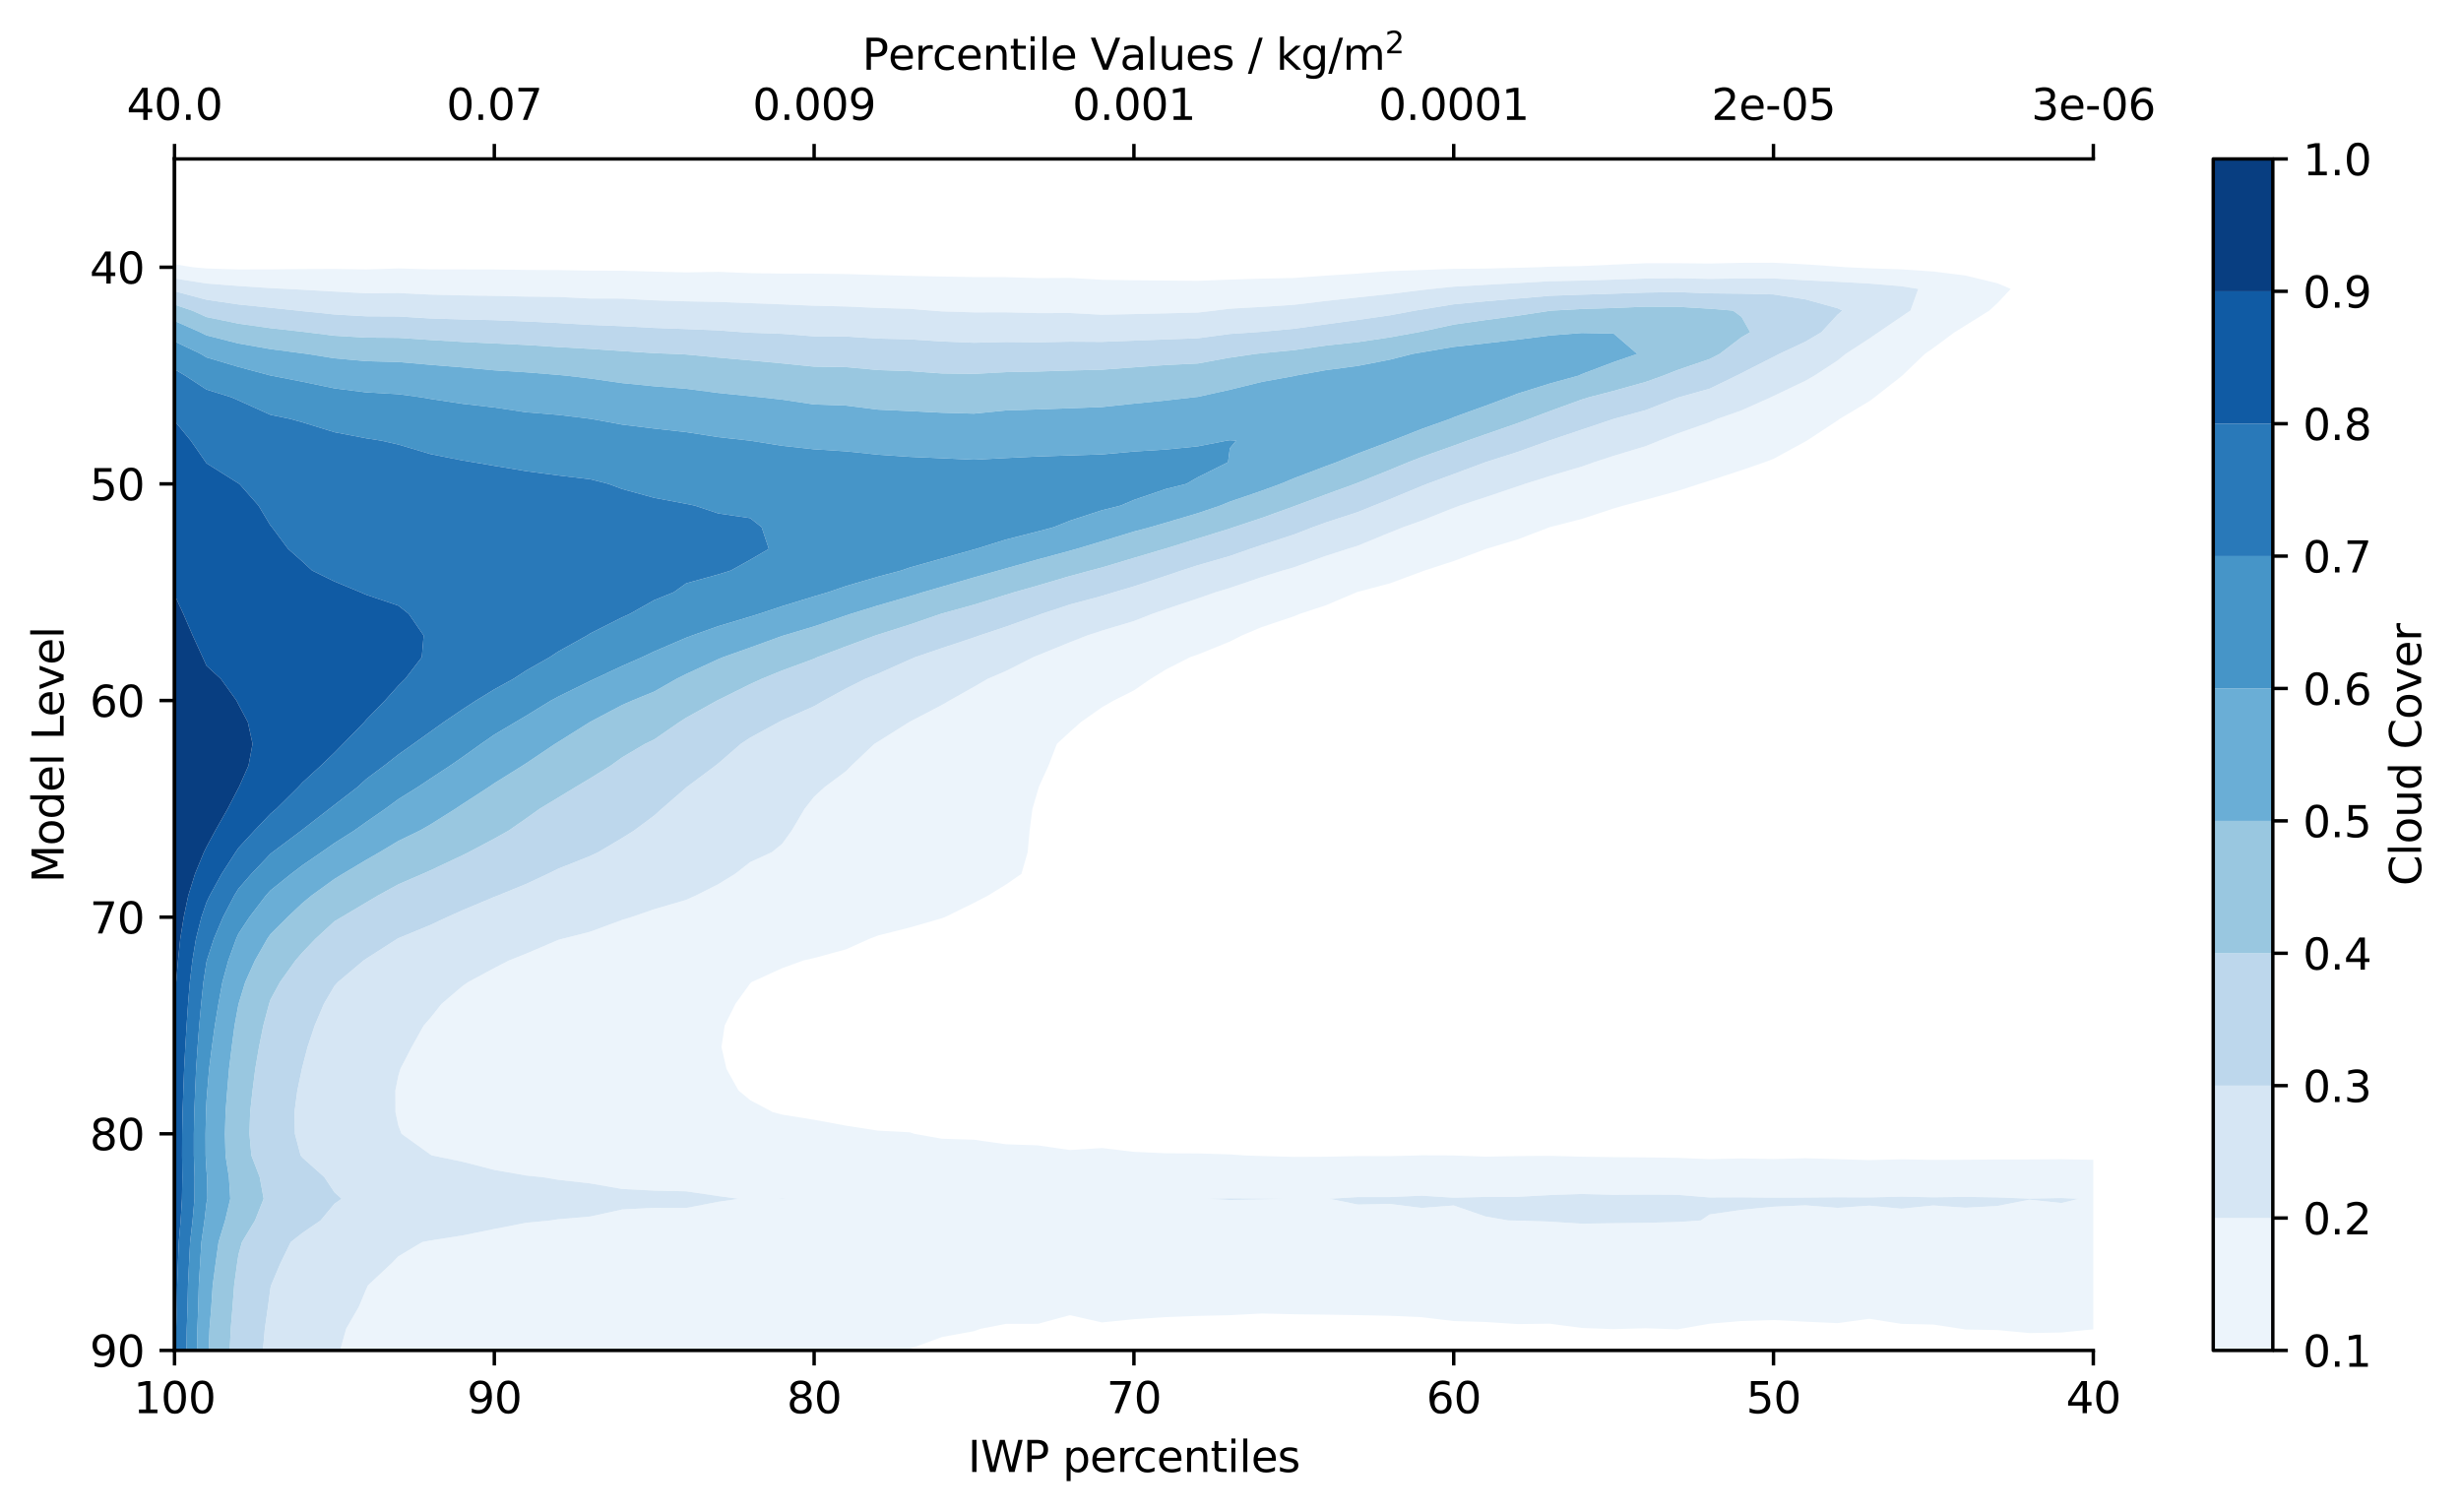 <?xml version="1.0" encoding="utf-8" standalone="no"?>
<!DOCTYPE svg PUBLIC "-//W3C//DTD SVG 1.1//EN"
  "http://www.w3.org/Graphics/SVG/1.1/DTD/svg11.dtd">
<svg xmlns:xlink="http://www.w3.org/1999/xlink" width="572.544pt" height="351.734pt" viewBox="0 0 572.544 351.734" xmlns="http://www.w3.org/2000/svg" version="1.1">
 <defs>
  <style type="text/css">*{stroke-linejoin: round; stroke-linecap: butt}</style>
 </defs>
 <g id="figure_1">
  <g id="patch_1">
   <path d="M 0 351.734 
L 572.544 351.734 
L 572.544 0 
L 0 0 
z
" style="fill: #ffffff"/>
  </g>
  <g id="axes_1">
   <g id="patch_2">
    <path d="M 40.603 314.178 
L 487.003 314.178 
L 487.003 36.978 
L 40.603 36.978 
z
" style="fill: #ffffff"/>
   </g>
   <g id="PathCollection_1">
    <path d="M 427.483 62.019 
L 420.043 61.502 
L 412.603 61.123 
L 405.163 61.141 
L 397.723 61.308 
L 390.283 61.236 
L 382.843 61.243 
L 375.403 61.564 
L 367.963 61.893 
L 360.523 62.048 
L 357.633 62.178 
L 353.083 62.3 
L 345.643 62.488 
L 338.203 62.542 
L 330.763 62.814 
L 323.323 63.072 
L 315.883 63.651 
L 308.443 64.124 
L 301.003 64.677 
L 293.563 64.82 
L 286.123 65.05 
L 278.683 65.336 
L 271.243 65.267 
L 263.803 65.204 
L 256.363 65.095 
L 248.923 64.654 
L 241.483 64.699 
L 234.043 64.483 
L 226.603 64.462 
L 219.163 64.329 
L 211.723 64.187 
L 204.283 63.977 
L 196.843 63.756 
L 189.403 63.658 
L 181.963 63.65 
L 174.523 63.549 
L 167.083 63.243 
L 159.643 63.371 
L 152.203 63.192 
L 144.763 62.98 
L 137.323 62.963 
L 129.883 62.833 
L 122.443 62.792 
L 115.003 62.696 
L 107.563 62.68 
L 100.123 62.662 
L 92.683 62.448 
L 85.243 62.688 
L 77.803 62.565 
L 70.363 62.595 
L 62.923 62.673 
L 55.483 62.687 
L 48.043 62.459 
L 44.937 62.178 
L 40.603 61.474 
L 40.603 62.178 
L 40.603 64.781 
L 48.043 65.955 
L 55.483 66.53 
L 62.923 67.029 
L 66.955 67.218 
L 70.363 67.401 
L 77.803 67.832 
L 85.243 68.235 
L 92.683 68.173 
L 100.123 68.537 
L 107.563 68.722 
L 115.003 68.827 
L 122.443 69 
L 129.883 69.076 
L 137.323 69.453 
L 144.763 69.462 
L 152.203 69.876 
L 159.643 70.101 
L 167.083 70.242 
L 174.523 70.532 
L 181.963 70.805 
L 189.403 71.125 
L 196.843 71.297 
L 204.283 71.636 
L 211.723 71.848 
L 216.705 72.258 
L 219.163 72.443 
L 226.603 72.67 
L 234.043 72.662 
L 241.483 72.846 
L 248.923 72.823 
L 256.363 73.223 
L 263.803 73.068 
L 271.243 72.898 
L 278.683 72.716 
L 282.56 72.258 
L 286.123 71.817 
L 293.563 71.401 
L 301.003 70.913 
L 308.443 70.018 
L 315.883 69.199 
L 323.323 68.405 
L 330.763 67.482 
L 333.096 67.218 
L 338.203 66.689 
L 345.643 66.267 
L 353.083 65.851 
L 360.523 65.428 
L 367.963 65.273 
L 375.403 65.052 
L 382.843 64.808 
L 390.283 64.734 
L 397.723 64.88 
L 405.163 64.779 
L 412.603 64.781 
L 420.043 65.201 
L 427.483 65.557 
L 434.923 65.966 
L 442.363 66.585 
L 446.278 67.218 
L 444.466 72.258 
L 442.363 73.675 
L 437.038 77.298 
L 434.923 78.752 
L 429.392 82.338 
L 427.483 83.891 
L 422.144 87.378 
L 420.043 88.583 
L 412.603 92.13 
L 412.002 92.418 
L 405.163 95.483 
L 399.53 97.458 
L 397.723 98.247 
L 390.283 100.856 
L 386.078 102.498 
L 382.843 103.807 
L 375.403 106.052 
L 370.857 107.538 
L 367.963 108.558 
L 360.523 110.765 
L 354.763 112.578 
L 353.083 113.158 
L 345.643 115.658 
L 339.666 117.618 
L 338.203 118.166 
L 330.763 121.126 
L 326.446 122.658 
L 323.323 123.912 
L 315.883 126.971 
L 313.527 127.698 
L 308.443 129.332 
L 301.003 132.001 
L 298.405 132.738 
L 293.563 134.252 
L 286.123 136.789 
L 282.838 137.778 
L 278.683 139.228 
L 271.243 141.72 
L 268.055 142.818 
L 263.803 144.492 
L 256.363 146.715 
L 252.9 147.858 
L 248.923 149.422 
L 241.483 152.449 
L 240.386 152.898 
L 234.043 156.109 
L 229.776 157.938 
L 226.603 159.784 
L 220.915 162.978 
L 219.163 164.006 
L 211.723 167.88 
L 211.487 168.018 
L 204.283 172.547 
L 203.436 173.058 
L 198.114 178.098 
L 196.843 179.395 
L 191.825 183.138 
L 189.403 185.361 
L 187.194 188.178 
L 184.205 193.218 
L 181.963 196.325 
L 179.571 198.258 
L 174.523 200.573 
L 171.027 203.298 
L 167.083 205.725 
L 161.894 208.338 
L 159.643 209.354 
L 152.203 211.534 
L 146.841 213.378 
L 144.763 214.016 
L 137.323 216.765 
L 130.809 218.418 
L 129.883 218.67 
L 122.443 221.859 
L 118.409 223.458 
L 115.003 225.215 
L 108.901 228.498 
L 107.563 229.437 
L 102.747 233.538 
L 100.123 236.833 
L 98.594 238.578 
L 95.769 243.618 
L 93.165 248.658 
L 92.683 250.238 
L 91.986 253.698 
L 92.006 258.738 
L 92.683 261.836 
L 93.41 263.778 
L 100.123 268.599 
L 100.504 268.818 
L 107.563 270.272 
L 115.003 272.183 
L 122.443 273.49 
L 126.131 273.858 
L 129.883 274.481 
L 137.323 275.32 
L 144.763 276.622 
L 152.203 276.996 
L 159.643 277.156 
L 167.083 278.269 
L 171.855 278.898 
L 167.083 279.611 
L 159.643 281.04 
L 152.203 281.006 
L 144.763 281.389 
L 137.323 283.025 
L 129.883 283.662 
L 128.079 283.938 
L 122.443 284.476 
L 115.003 285.932 
L 107.563 287.439 
L 100.123 288.608 
L 98.219 288.978 
L 92.683 292.285 
L 90.992 294.018 
L 85.596 299.058 
L 85.243 299.836 
L 83.45 304.098 
L 80.533 309.138 
L 79.13 314.178 
L 85.243 314.178 
L 92.683 314.178 
L 100.123 314.178 
L 107.563 314.178 
L 115.003 314.178 
L 122.443 314.178 
L 129.883 314.178 
L 137.323 314.178 
L 144.763 314.178 
L 152.203 314.178 
L 159.643 314.178 
L 167.083 314.178 
L 174.523 314.178 
L 181.963 314.178 
L 189.403 314.178 
L 196.843 314.178 
L 204.283 314.178 
L 210.186 314.178 
L 211.723 313.782 
L 219.163 311.06 
L 226.603 309.704 
L 228.167 309.138 
L 234.043 308 
L 241.483 307.989 
L 248.923 305.975 
L 256.363 307.666 
L 263.803 306.918 
L 271.243 306.423 
L 278.683 306.145 
L 286.123 305.981 
L 293.563 305.591 
L 301.003 305.762 
L 308.443 305.854 
L 315.883 305.966 
L 323.323 306.117 
L 330.763 306.446 
L 338.203 307.349 
L 345.643 307.563 
L 353.083 308.051 
L 360.523 307.957 
L 367.963 308.951 
L 372.978 309.138 
L 375.403 309.236 
L 378.587 309.138 
L 382.843 309.021 
L 386.304 309.138 
L 390.283 309.28 
L 391.057 309.138 
L 397.723 307.96 
L 405.163 307.34 
L 412.603 307.109 
L 420.043 307.494 
L 427.483 307.831 
L 434.923 306.824 
L 442.363 308.001 
L 449.803 308.157 
L 456.174 309.138 
L 457.243 309.318 
L 464.683 309.437 
L 472.123 310.142 
L 479.563 310.013 
L 487.003 309.266 
L 494.443 309.836 
L 501.883 310.748 
L 509.323 311.049 
L 516.763 311.092 
L 524.203 311.755 
L 531.643 310.992 
L 539.083 311.444 
L 546.523 311.753 
L 553.963 311.461 
L 561.403 310.31 
L 568.843 310.109 
L 576.283 310.362 
L 583.723 311.102 
L 591.163 310.893 
L 598.603 311.342 
L 603.32 314.178 
L 606.043 314.178 
L 613.483 314.178 
L 618.521 314.178 
L 620.923 312.592 
L 628.363 312.143 
L 635.803 311.385 
L 643.243 313.061 
L 650.683 312.26 
L 658.123 312.49 
L 663.948 314.178 
L 665.563 314.178 
L 667.178 314.178 
L 673.003 312.554 
L 679.148 309.138 
L 680.443 308.407 
L 686.398 309.138 
L 687.883 309.324 
L 695.323 310.036 
L 702.763 313.454 
L 710.203 312.964 
L 717.643 312.87 
L 725.083 311.229 
L 730.846 309.138 
L 732.523 308.483 
L 739.201 304.098 
L 739.963 303.669 
L 747.403 301.092 
L 748.892 299.058 
L 752.464 294.018 
L 754.561 288.978 
L 754.843 288.87 
L 762.283 286.17 
L 765.892 283.938 
L 769.723 279.71 
L 770.212 278.898 
L 769.723 278.197 
L 765.646 273.858 
L 762.283 271.506 
L 754.843 269.274 
L 752.023 268.818 
L 747.403 267.587 
L 739.963 267.62 
L 732.523 266.869 
L 725.083 264.43 
L 719.724 263.778 
L 717.643 263.55 
L 712.498 263.778 
L 710.203 263.87 
L 702.763 263.807 
L 695.323 264.752 
L 687.883 264.826 
L 680.443 265.833 
L 673.003 264.049 
L 665.563 265.001 
L 658.123 265.54 
L 650.683 266.269 
L 643.243 267.501 
L 635.803 266.46 
L 628.363 267.137 
L 620.923 268.402 
L 613.483 268.431 
L 606.043 266.812 
L 598.603 267.735 
L 591.163 268.173 
L 583.723 268.126 
L 578.72 268.818 
L 576.283 268.983 
L 568.843 269.416 
L 561.403 269.68 
L 553.963 269.617 
L 546.523 269.441 
L 539.083 269.607 
L 531.643 270.008 
L 524.203 269.815 
L 516.763 269.887 
L 509.323 269.688 
L 501.883 269.476 
L 494.443 269.889 
L 487.003 269.835 
L 479.563 269.693 
L 472.123 269.745 
L 464.683 269.752 
L 457.243 269.818 
L 449.803 269.85 
L 442.363 269.712 
L 434.923 269.899 
L 427.483 269.68 
L 420.043 269.461 
L 412.603 269.656 
L 405.163 269.508 
L 397.723 269.685 
L 390.283 269.37 
L 382.843 269.271 
L 375.403 269.212 
L 367.963 269.105 
L 360.523 268.908 
L 353.083 268.964 
L 345.643 269.096 
L 338.203 268.821 
L 337.464 268.818 
L 330.763 268.774 
L 329.86 268.818 
L 323.323 268.97 
L 315.883 268.962 
L 308.443 269.114 
L 301.003 269.151 
L 293.563 268.95 
L 289.636 268.818 
L 286.123 268.572 
L 278.683 268.346 
L 271.243 268.316 
L 263.803 267.977 
L 256.363 267.09 
L 248.923 267.557 
L 241.483 266.473 
L 234.043 266.217 
L 226.603 265.165 
L 219.163 264.931 
L 212.666 263.778 
L 211.723 263.446 
L 204.283 263.048 
L 196.843 261.896 
L 189.403 260.52 
L 181.963 259.321 
L 179.774 258.738 
L 174.523 255.954 
L 171.796 253.698 
L 169.006 248.658 
L 167.852 243.618 
L 168.591 238.578 
L 171.1 233.538 
L 174.523 228.79 
L 174.834 228.498 
L 181.963 225.244 
L 186.887 223.458 
L 189.403 222.889 
L 196.843 220.86 
L 202.268 218.418 
L 204.283 217.641 
L 211.723 215.766 
L 219.163 213.615 
L 219.803 213.378 
L 226.603 210.051 
L 229.883 208.338 
L 234.043 205.783 
L 237.63 203.298 
L 239.081 198.258 
L 239.536 193.218 
L 240.195 188.178 
L 241.483 183.777 
L 241.649 183.138 
L 243.943 178.098 
L 245.886 173.058 
L 248.923 170.261 
L 251.432 168.018 
L 256.363 164.552 
L 259.102 162.978 
L 263.803 160.626 
L 267.698 157.938 
L 271.243 155.756 
L 276.861 152.898 
L 278.683 152.276 
L 286.123 149.262 
L 288.868 147.858 
L 293.563 145.884 
L 301.003 143.389 
L 302.377 142.818 
L 308.443 140.826 
L 315.64 137.778 
L 315.883 137.696 
L 323.323 135.727 
L 330.763 132.979 
L 331.399 132.738 
L 338.203 130.524 
L 345.643 127.731 
L 345.738 127.698 
L 353.083 125.491 
L 360.5 122.658 
L 360.523 122.65 
L 367.963 120.739 
L 375.403 118.295 
L 377.699 117.618 
L 382.843 116.27 
L 390.283 114.226 
L 395.354 112.578 
L 397.723 111.822 
L 405.163 109.387 
L 410.532 107.538 
L 412.603 106.749 
L 420.043 102.698 
L 420.394 102.498 
L 427.483 97.833 
L 427.992 97.458 
L 434.923 93.319 
L 436.129 92.418 
L 442.363 87.54 
L 442.555 87.378 
L 447.807 82.338 
L 449.803 80.941 
L 454.732 77.298 
L 457.243 75.734 
L 462.809 72.258 
L 464.683 70.531 
L 467.793 67.218 
L 464.683 65.896 
L 457.243 64.101 
L 449.803 63.16 
L 442.363 62.666 
L 434.923 62.421 
L 429.54 62.178 
z
M 715.304 273.858 
L 717.643 274.034 
L 724.582 278.898 
L 717.643 282.489 
L 710.203 282.952 
L 702.763 283.795 
L 695.323 282.613 
L 687.883 281.097 
L 680.443 280.223 
L 673.003 281.461 
L 665.563 282.436 
L 658.123 283.214 
L 653.654 283.938 
L 650.683 284.892 
L 643.243 284.184 
L 642.123 283.938 
L 635.803 283.04 
L 633.175 283.938 
L 628.363 285.734 
L 620.923 285.456 
L 613.483 284.661 
L 608.698 283.938 
L 606.043 283.273 
L 598.603 281.728 
L 591.163 281.082 
L 583.723 282.24 
L 576.283 280.808 
L 568.843 278.918 
L 561.403 279.315 
L 553.963 279.688 
L 546.523 279.285 
L 543.172 278.898 
L 546.523 278.795 
L 553.963 278.638 
L 561.403 278.744 
L 568.843 278.891 
L 576.283 278.046 
L 583.723 277.59 
L 591.163 277.91 
L 598.603 277.17 
L 606.043 277.068 
L 613.483 277.705 
L 620.923 276.304 
L 628.363 275.581 
L 635.803 275.35 
L 643.243 274.672 
L 646.451 273.858 
L 650.683 273.355 
L 658.123 273.342 
L 664.767 273.858 
L 665.563 274 
L 673.003 274.773 
L 680.443 276.874 
L 687.883 275.803 
L 695.323 275.003 
L 700.937 273.858 
L 702.763 273.681 
L 710.203 273.741 
z
M 528.454 278.898 
L 524.203 280.104 
L 516.763 279.61 
L 509.323 279.862 
L 501.883 280.607 
L 496.991 278.898 
L 501.883 278.457 
L 509.323 278.683 
L 516.763 278.724 
L 524.203 278.648 
z
M 483.621 278.898 
L 479.563 279.891 
L 472.123 279.103 
L 464.683 280.582 
L 457.243 280.982 
L 449.803 280.455 
L 442.363 281.211 
L 434.923 280.499 
L 427.483 281.015 
L 420.043 280.427 
L 412.603 280.746 
L 405.163 281.47 
L 397.723 282.547 
L 395.699 283.938 
L 390.283 284.301 
L 382.843 284.502 
L 375.403 284.589 
L 367.963 284.693 
L 360.523 284.215 
L 353.083 283.981 
L 350.871 283.938 
L 345.643 283.033 
L 338.203 280.461 
L 330.763 281.034 
L 323.323 280.096 
L 315.883 280.242 
L 309.294 278.898 
L 315.883 278.497 
L 323.323 278.5 
L 330.763 278.184 
L 338.203 278.645 
L 345.643 278.465 
L 353.083 278.445 
L 360.523 278.04 
L 367.963 277.783 
L 375.403 277.982 
L 382.843 277.938 
L 390.283 277.979 
L 397.723 278.59 
L 405.163 278.56 
L 412.603 278.64 
L 420.043 278.614 
L 427.483 278.543 
L 434.923 278.582 
L 442.363 278.407 
L 449.803 278.554 
L 457.243 278.453 
L 464.683 278.576 
L 472.123 278.864 
L 479.563 278.72 
z
M 298.442 278.898 
L 293.563 279.047 
L 286.123 279.179 
L 281.023 278.898 
L 286.123 278.795 
L 293.563 278.847 
z
M 182.848 278.898 
L 181.963 278.959 
L 181.058 278.898 
L 181.963 278.854 
z
" clip-path="url(#p6f08de3e14)" style="fill: #ecf4fb"/>
   </g>
   <g id="PathCollection_2">
    <path d="M 442.363 66.585 
L 434.923 65.966 
L 427.483 65.557 
L 420.043 65.201 
L 412.603 64.781 
L 405.163 64.779 
L 397.723 64.88 
L 390.283 64.734 
L 382.843 64.808 
L 375.403 65.052 
L 367.963 65.273 
L 360.523 65.428 
L 353.083 65.851 
L 345.643 66.267 
L 338.203 66.689 
L 333.096 67.218 
L 330.763 67.482 
L 323.323 68.405 
L 315.883 69.199 
L 308.443 70.018 
L 301.003 70.913 
L 293.563 71.401 
L 286.123 71.817 
L 282.56 72.258 
L 278.683 72.716 
L 271.243 72.898 
L 263.803 73.068 
L 256.363 73.223 
L 248.923 72.823 
L 241.483 72.846 
L 234.043 72.662 
L 226.603 72.67 
L 219.163 72.443 
L 216.705 72.258 
L 211.723 71.848 
L 204.283 71.636 
L 196.843 71.297 
L 189.403 71.125 
L 181.963 70.805 
L 174.523 70.532 
L 167.083 70.242 
L 159.643 70.101 
L 152.203 69.876 
L 144.763 69.462 
L 137.323 69.453 
L 129.883 69.076 
L 122.443 69 
L 115.003 68.827 
L 107.563 68.722 
L 100.123 68.537 
L 92.683 68.173 
L 85.243 68.235 
L 77.803 67.832 
L 70.363 67.401 
L 66.955 67.218 
L 62.923 67.029 
L 55.483 66.53 
L 48.043 65.955 
L 40.603 64.781 
L 40.603 67.218 
L 40.603 67.746 
L 48.043 69.736 
L 55.483 70.832 
L 62.923 71.589 
L 69.209 72.258 
L 70.363 72.387 
L 77.803 73.158 
L 85.243 73.583 
L 92.683 73.618 
L 100.123 74.088 
L 107.563 74.316 
L 115.003 74.482 
L 122.443 74.791 
L 129.883 75.149 
L 137.323 75.588 
L 144.763 75.885 
L 152.203 76.289 
L 159.643 76.558 
L 167.083 76.861 
L 172.955 77.298 
L 174.523 77.409 
L 181.963 77.663 
L 189.403 78.25 
L 196.843 78.285 
L 204.283 78.765 
L 211.723 78.944 
L 219.163 79.437 
L 226.603 79.738 
L 234.043 79.562 
L 241.483 79.637 
L 248.923 79.485 
L 256.363 79.532 
L 263.803 79.248 
L 271.243 78.968 
L 278.683 78.699 
L 286.123 77.691 
L 291.994 77.298 
L 293.563 77.186 
L 301.003 76.49 
L 308.443 75.459 
L 315.883 74.434 
L 323.323 73.359 
L 329.214 72.258 
L 330.763 72.009 
L 338.203 70.793 
L 345.643 70.09 
L 353.083 69.458 
L 360.523 68.819 
L 367.963 68.557 
L 375.403 68.33 
L 382.843 68.069 
L 390.283 67.956 
L 397.723 68.246 
L 405.163 68.324 
L 412.603 68.5 
L 420.043 69.649 
L 427.483 71.699 
L 428.627 72.258 
L 427.483 73.222 
L 423.733 77.298 
L 420.043 79.486 
L 413.935 82.338 
L 412.603 83.021 
L 405.163 86.81 
L 404.029 87.378 
L 397.723 90.436 
L 390.627 92.418 
L 390.283 92.526 
L 382.843 95.421 
L 375.418 97.458 
L 375.403 97.463 
L 367.963 99.96 
L 360.523 102.469 
L 360.439 102.498 
L 353.083 105.145 
L 345.643 107.511 
L 345.568 107.538 
L 338.203 110.286 
L 331.991 112.578 
L 330.763 113.065 
L 323.323 116.155 
L 319.627 117.618 
L 315.883 119.137 
L 308.443 121.559 
L 305.425 122.658 
L 301.003 124.369 
L 293.563 126.781 
L 290.846 127.698 
L 286.123 129.358 
L 278.683 131.502 
L 274.846 132.738 
L 271.243 133.967 
L 263.803 136.416 
L 259.194 137.778 
L 256.363 138.641 
L 248.923 140.636 
L 242.316 142.818 
L 241.483 143.13 
L 234.043 145.795 
L 227.861 147.858 
L 226.603 148.296 
L 219.163 150.774 
L 212.938 152.898 
L 211.723 153.414 
L 204.283 156.736 
L 201.294 157.938 
L 196.843 160.176 
L 191.679 162.978 
L 189.403 164.296 
L 181.963 167.595 
L 181.139 168.018 
L 174.523 171.626 
L 172.35 173.058 
L 167.083 177.629 
L 166.49 178.098 
L 159.749 183.138 
L 159.643 183.237 
L 153.933 188.178 
L 152.203 189.741 
L 147.525 193.218 
L 144.763 194.95 
L 139.186 198.258 
L 137.323 199.138 
L 129.883 202.1 
L 127.444 203.298 
L 122.443 205.641 
L 115.851 208.338 
L 115.003 208.66 
L 107.563 211.785 
L 104.01 213.378 
L 100.123 215.201 
L 92.683 218.269 
L 92.413 218.418 
L 85.243 223.019 
L 84.579 223.458 
L 78.601 228.498 
L 77.803 229.386 
L 75.363 233.538 
L 73.221 238.578 
L 71.543 243.618 
L 70.363 248.153 
L 70.242 248.658 
L 69.178 253.698 
L 68.512 258.738 
L 68.61 263.778 
L 69.942 268.818 
L 70.363 269.323 
L 75.451 273.858 
L 77.803 277.39 
L 79.472 278.898 
L 77.803 280.068 
L 74.59 283.938 
L 70.363 286.839 
L 67.642 288.978 
L 65.186 294.018 
L 63.06 299.058 
L 62.923 299.634 
L 62.331 304.098 
L 61.614 309.138 
L 61.165 314.178 
L 62.923 314.178 
L 70.363 314.178 
L 77.803 314.178 
L 79.13 314.178 
L 80.533 309.138 
L 83.45 304.098 
L 85.243 299.836 
L 85.596 299.058 
L 90.992 294.018 
L 92.683 292.285 
L 98.219 288.978 
L 100.123 288.608 
L 107.563 287.439 
L 115.003 285.932 
L 122.443 284.476 
L 128.079 283.938 
L 129.883 283.662 
L 137.323 283.025 
L 144.763 281.389 
L 152.203 281.006 
L 159.643 281.04 
L 167.083 279.611 
L 171.855 278.898 
L 167.083 278.269 
L 159.643 277.156 
L 152.203 276.996 
L 144.763 276.622 
L 137.323 275.32 
L 129.883 274.481 
L 126.131 273.858 
L 122.443 273.49 
L 115.003 272.183 
L 107.563 270.272 
L 100.504 268.818 
L 100.123 268.599 
L 93.41 263.778 
L 92.683 261.836 
L 92.006 258.738 
L 91.986 253.698 
L 92.683 250.238 
L 93.165 248.658 
L 95.769 243.618 
L 98.594 238.578 
L 100.123 236.833 
L 102.747 233.538 
L 107.563 229.437 
L 108.901 228.498 
L 115.003 225.215 
L 118.409 223.458 
L 122.443 221.859 
L 129.883 218.67 
L 130.809 218.418 
L 137.323 216.765 
L 144.763 214.016 
L 146.841 213.378 
L 152.203 211.534 
L 159.643 209.354 
L 161.894 208.338 
L 167.083 205.725 
L 171.027 203.298 
L 174.523 200.573 
L 179.571 198.258 
L 181.963 196.325 
L 184.205 193.218 
L 187.194 188.178 
L 189.403 185.361 
L 191.825 183.138 
L 196.843 179.395 
L 198.114 178.098 
L 203.436 173.058 
L 204.283 172.547 
L 211.487 168.018 
L 211.723 167.88 
L 219.163 164.006 
L 220.915 162.978 
L 226.603 159.784 
L 229.776 157.938 
L 234.043 156.109 
L 240.386 152.898 
L 241.483 152.449 
L 248.923 149.422 
L 252.9 147.858 
L 256.363 146.715 
L 263.803 144.492 
L 268.055 142.818 
L 271.243 141.72 
L 278.683 139.228 
L 282.838 137.778 
L 286.123 136.789 
L 293.563 134.252 
L 298.405 132.738 
L 301.003 132.001 
L 308.443 129.332 
L 313.527 127.698 
L 315.883 126.971 
L 323.323 123.912 
L 326.446 122.658 
L 330.763 121.126 
L 338.203 118.166 
L 339.666 117.618 
L 345.643 115.658 
L 353.083 113.158 
L 354.763 112.578 
L 360.523 110.765 
L 367.963 108.558 
L 370.857 107.538 
L 375.403 106.052 
L 382.843 103.807 
L 386.078 102.498 
L 390.283 100.856 
L 397.723 98.247 
L 399.53 97.458 
L 405.163 95.483 
L 412.002 92.418 
L 412.603 92.13 
L 420.043 88.583 
L 422.144 87.378 
L 427.483 83.891 
L 429.392 82.338 
L 434.923 78.752 
L 437.038 77.298 
L 442.363 73.675 
L 444.466 72.258 
L 446.278 67.218 
z
" clip-path="url(#p6f08de3e14)" style="fill: #d6e6f4"/>
    <path d="M 710.203 273.741 
L 702.763 273.681 
L 700.937 273.858 
L 695.323 275.003 
L 687.883 275.803 
L 680.443 276.874 
L 673.003 274.773 
L 665.563 274 
L 664.767 273.858 
L 658.123 273.342 
L 650.683 273.355 
L 646.451 273.858 
L 643.243 274.672 
L 635.803 275.35 
L 628.363 275.581 
L 620.923 276.304 
L 613.483 277.705 
L 606.043 277.068 
L 598.603 277.17 
L 591.163 277.91 
L 583.723 277.59 
L 576.283 278.046 
L 568.843 278.891 
L 561.403 278.744 
L 553.963 278.638 
L 546.523 278.795 
L 543.172 278.898 
L 546.523 279.285 
L 553.963 279.688 
L 561.403 279.315 
L 568.843 278.918 
L 576.283 280.808 
L 583.723 282.24 
L 591.163 281.082 
L 598.603 281.728 
L 606.043 283.273 
L 608.698 283.938 
L 613.483 284.661 
L 620.923 285.456 
L 628.363 285.734 
L 633.175 283.938 
L 635.803 283.04 
L 642.123 283.938 
L 643.243 284.184 
L 650.683 284.892 
L 653.654 283.938 
L 658.123 283.214 
L 665.563 282.436 
L 673.003 281.461 
L 680.443 280.223 
L 687.883 281.097 
L 695.323 282.613 
L 702.763 283.795 
L 710.203 282.952 
L 717.643 282.489 
L 724.582 278.898 
L 717.643 274.034 
L 715.304 273.858 
z
" clip-path="url(#p6f08de3e14)" style="fill: #d6e6f4"/>
    <path d="M 524.203 278.648 
L 516.763 278.724 
L 509.323 278.683 
L 501.883 278.457 
L 496.991 278.898 
L 501.883 280.607 
L 509.323 279.862 
L 516.763 279.61 
L 524.203 280.104 
L 528.454 278.898 
z
" clip-path="url(#p6f08de3e14)" style="fill: #d6e6f4"/>
    <path d="M 479.563 278.72 
L 472.123 278.864 
L 464.683 278.576 
L 457.243 278.453 
L 449.803 278.554 
L 442.363 278.407 
L 434.923 278.582 
L 427.483 278.543 
L 420.043 278.614 
L 412.603 278.64 
L 405.163 278.56 
L 397.723 278.59 
L 390.283 277.979 
L 382.843 277.938 
L 375.403 277.982 
L 367.963 277.783 
L 360.523 278.04 
L 353.083 278.445 
L 345.643 278.465 
L 338.203 278.645 
L 330.763 278.184 
L 323.323 278.5 
L 315.883 278.497 
L 309.294 278.898 
L 315.883 280.242 
L 323.323 280.096 
L 330.763 281.034 
L 338.203 280.461 
L 345.643 283.033 
L 350.871 283.938 
L 353.083 283.981 
L 360.523 284.215 
L 367.963 284.693 
L 375.403 284.589 
L 382.843 284.502 
L 390.283 284.301 
L 395.699 283.938 
L 397.723 282.547 
L 405.163 281.47 
L 412.603 280.746 
L 420.043 280.427 
L 427.483 281.015 
L 434.923 280.499 
L 442.363 281.211 
L 449.803 280.455 
L 457.243 280.982 
L 464.683 280.582 
L 472.123 279.103 
L 479.563 279.891 
L 483.621 278.898 
z
" clip-path="url(#p6f08de3e14)" style="fill: #d6e6f4"/>
    <path d="M 293.563 278.847 
L 286.123 278.795 
L 281.023 278.898 
L 286.123 279.179 
L 293.563 279.047 
L 298.442 278.898 
z
" clip-path="url(#p6f08de3e14)" style="fill: #d6e6f4"/>
    <path d="M 181.963 278.854 
L 181.058 278.898 
L 181.963 278.959 
L 182.848 278.898 
z
" clip-path="url(#p6f08de3e14)" style="fill: #d6e6f4"/>
   </g>
   <g id="PathCollection_3">
    <path d="M 427.483 71.699 
L 420.043 69.649 
L 412.603 68.5 
L 405.163 68.324 
L 397.723 68.246 
L 390.283 67.956 
L 382.843 68.069 
L 375.403 68.33 
L 367.963 68.557 
L 360.523 68.819 
L 353.083 69.458 
L 345.643 70.09 
L 338.203 70.793 
L 330.763 72.009 
L 329.214 72.258 
L 323.323 73.359 
L 315.883 74.434 
L 308.443 75.459 
L 301.003 76.49 
L 293.563 77.186 
L 291.994 77.298 
L 286.123 77.691 
L 278.683 78.699 
L 271.243 78.968 
L 263.803 79.248 
L 256.363 79.532 
L 248.923 79.485 
L 241.483 79.637 
L 234.043 79.562 
L 226.603 79.738 
L 219.163 79.437 
L 211.723 78.944 
L 204.283 78.765 
L 196.843 78.285 
L 189.403 78.25 
L 181.963 77.663 
L 174.523 77.409 
L 172.955 77.298 
L 167.083 76.861 
L 159.643 76.558 
L 152.203 76.289 
L 144.763 75.885 
L 137.323 75.588 
L 129.883 75.149 
L 122.443 74.791 
L 115.003 74.482 
L 107.563 74.316 
L 100.123 74.088 
L 92.683 73.618 
L 85.243 73.583 
L 77.803 73.158 
L 70.363 72.387 
L 69.209 72.258 
L 62.923 71.589 
L 55.483 70.832 
L 48.043 69.736 
L 40.603 67.746 
L 40.603 70.873 
L 44.706 72.258 
L 48.043 73.758 
L 55.483 75.294 
L 62.923 76.349 
L 70.363 77.178 
L 71.375 77.298 
L 77.803 78.106 
L 85.243 78.544 
L 92.683 78.599 
L 100.123 79.099 
L 107.563 79.546 
L 115.003 79.902 
L 122.443 80.26 
L 129.883 80.747 
L 137.323 81.164 
L 144.763 81.67 
L 152.203 82.159 
L 157.002 82.338 
L 159.643 82.468 
L 167.083 83.19 
L 174.523 83.847 
L 181.963 84.544 
L 189.403 85.3 
L 196.843 85.406 
L 204.283 86.091 
L 211.723 86.345 
L 219.163 86.883 
L 226.603 86.981 
L 234.043 86.576 
L 241.483 86.43 
L 248.923 86.194 
L 256.363 86.013 
L 263.803 85.459 
L 271.243 84.923 
L 278.683 84.568 
L 286.123 83.203 
L 292.079 82.338 
L 293.563 82.174 
L 301.003 81.461 
L 308.443 80.391 
L 315.883 79.597 
L 323.323 78.489 
L 329.908 77.298 
L 330.763 77.129 
L 338.203 75.509 
L 345.643 74.451 
L 353.083 73.448 
L 360.523 72.306 
L 361.056 72.258 
L 367.963 71.881 
L 375.403 71.657 
L 382.843 71.349 
L 390.283 71.368 
L 397.723 71.816 
L 403.161 72.258 
L 405.163 73.71 
L 407.18 77.298 
L 405.163 78.449 
L 400.074 82.338 
L 397.723 83.539 
L 390.283 86.078 
L 386.991 87.378 
L 382.843 88.862 
L 375.403 90.942 
L 369.697 92.418 
L 367.963 92.957 
L 360.523 95.669 
L 355.776 97.458 
L 353.083 98.445 
L 345.643 101.029 
L 341.433 102.498 
L 338.203 103.676 
L 330.763 106.319 
L 327.626 107.538 
L 323.323 109.325 
L 315.883 112.321 
L 315.21 112.578 
L 308.443 115.04 
L 301.498 117.618 
L 301.003 117.807 
L 293.563 120.491 
L 287.028 122.658 
L 286.123 122.972 
L 278.683 125.275 
L 271.243 127.601 
L 270.892 127.698 
L 263.803 129.791 
L 256.363 132.031 
L 253.677 132.738 
L 248.923 134.018 
L 241.483 136.216 
L 235.964 137.778 
L 234.043 138.373 
L 226.603 140.677 
L 219.163 142.732 
L 218.884 142.818 
L 211.723 145.288 
L 204.283 147.648 
L 203.644 147.858 
L 196.843 150.373 
L 190.15 152.898 
L 189.403 153.26 
L 181.963 155.989 
L 177.197 157.938 
L 174.523 159.164 
L 167.083 162.857 
L 166.832 162.978 
L 159.643 166.982 
L 158.018 168.018 
L 152.203 172.039 
L 150.063 173.058 
L 144.763 176.188 
L 142.118 178.098 
L 137.323 181.07 
L 133.847 183.138 
L 129.883 185.545 
L 125.524 188.178 
L 122.443 190.391 
L 118.373 193.218 
L 115.003 195.107 
L 109.054 198.258 
L 107.563 198.993 
L 100.123 202.502 
L 98.319 203.298 
L 92.683 205.74 
L 87.943 208.338 
L 85.243 209.942 
L 79.45 213.378 
L 77.803 214.347 
L 73.381 218.418 
L 70.363 221.582 
L 68.737 223.458 
L 65.131 228.498 
L 62.923 232.562 
L 62.609 233.538 
L 61.264 238.578 
L 60.253 243.618 
L 59.388 248.658 
L 58.754 253.698 
L 58.198 258.738 
L 58.037 263.778 
L 58.481 268.818 
L 60.426 273.858 
L 61.341 278.898 
L 59.335 283.938 
L 56.29 288.978 
L 55.483 291.884 
L 55.156 294.018 
L 54.478 299.058 
L 54.098 304.098 
L 53.681 309.138 
L 53.446 314.178 
L 55.483 314.178 
L 61.165 314.178 
L 61.614 309.138 
L 62.331 304.098 
L 62.923 299.634 
L 63.06 299.058 
L 65.186 294.018 
L 67.642 288.978 
L 70.363 286.839 
L 74.59 283.938 
L 77.803 280.068 
L 79.472 278.898 
L 77.803 277.39 
L 75.451 273.858 
L 70.363 269.323 
L 69.942 268.818 
L 68.61 263.778 
L 68.512 258.738 
L 69.178 253.698 
L 70.242 248.658 
L 70.363 248.153 
L 71.543 243.618 
L 73.221 238.578 
L 75.363 233.538 
L 77.803 229.386 
L 78.601 228.498 
L 84.579 223.458 
L 85.243 223.019 
L 92.413 218.418 
L 92.683 218.269 
L 100.123 215.201 
L 104.01 213.378 
L 107.563 211.785 
L 115.003 208.66 
L 115.851 208.338 
L 122.443 205.641 
L 127.444 203.298 
L 129.883 202.1 
L 137.323 199.138 
L 139.186 198.258 
L 144.763 194.95 
L 147.525 193.218 
L 152.203 189.741 
L 153.933 188.178 
L 159.643 183.237 
L 159.749 183.138 
L 166.49 178.098 
L 167.083 177.629 
L 172.35 173.058 
L 174.523 171.626 
L 181.139 168.018 
L 181.963 167.595 
L 189.403 164.296 
L 191.679 162.978 
L 196.843 160.176 
L 201.294 157.938 
L 204.283 156.736 
L 211.723 153.414 
L 212.938 152.898 
L 219.163 150.774 
L 226.603 148.296 
L 227.861 147.858 
L 234.043 145.795 
L 241.483 143.13 
L 242.316 142.818 
L 248.923 140.636 
L 256.363 138.641 
L 259.194 137.778 
L 263.803 136.416 
L 271.243 133.967 
L 274.846 132.738 
L 278.683 131.502 
L 286.123 129.358 
L 290.846 127.698 
L 293.563 126.781 
L 301.003 124.369 
L 305.425 122.658 
L 308.443 121.559 
L 315.883 119.137 
L 319.627 117.618 
L 323.323 116.155 
L 330.763 113.065 
L 331.991 112.578 
L 338.203 110.286 
L 345.568 107.538 
L 345.643 107.511 
L 353.083 105.145 
L 360.439 102.498 
L 360.523 102.469 
L 367.963 99.96 
L 375.403 97.463 
L 375.418 97.458 
L 382.843 95.421 
L 390.283 92.526 
L 390.627 92.418 
L 397.723 90.436 
L 404.029 87.378 
L 405.163 86.81 
L 412.603 83.021 
L 413.935 82.338 
L 420.043 79.486 
L 423.733 77.298 
L 427.483 73.222 
L 428.627 72.258 
z
" clip-path="url(#p6f08de3e14)" style="fill: #bdd7ec"/>
   </g>
   <g id="PathCollection_4">
    <path d="M 397.723 71.816 
L 390.283 71.368 
L 382.843 71.349 
L 375.403 71.657 
L 367.963 71.881 
L 361.056 72.258 
L 360.523 72.306 
L 353.083 73.448 
L 345.643 74.451 
L 338.203 75.509 
L 330.763 77.129 
L 329.908 77.298 
L 323.323 78.489 
L 315.883 79.597 
L 308.443 80.391 
L 301.003 81.461 
L 293.563 82.174 
L 292.079 82.338 
L 286.123 83.203 
L 278.683 84.568 
L 271.243 84.923 
L 263.803 85.459 
L 256.363 86.013 
L 248.923 86.194 
L 241.483 86.43 
L 234.043 86.576 
L 226.603 86.981 
L 219.163 86.883 
L 211.723 86.345 
L 204.283 86.091 
L 196.843 85.406 
L 189.403 85.3 
L 181.963 84.544 
L 174.523 83.847 
L 167.083 83.19 
L 159.643 82.468 
L 157.002 82.338 
L 152.203 82.159 
L 144.763 81.67 
L 137.323 81.164 
L 129.883 80.747 
L 122.443 80.26 
L 115.003 79.902 
L 107.563 79.546 
L 100.123 79.099 
L 92.683 78.599 
L 85.243 78.544 
L 77.803 78.106 
L 71.375 77.298 
L 70.363 77.178 
L 62.923 76.349 
L 55.483 75.294 
L 48.043 73.758 
L 44.706 72.258 
L 40.603 70.873 
L 40.603 72.258 
L 40.603 74.664 
L 46.573 77.298 
L 48.043 78.031 
L 55.483 79.914 
L 62.923 81.22 
L 70.363 82.2 
L 71.439 82.338 
L 77.803 83.361 
L 85.243 84.022 
L 92.683 84.219 
L 100.123 84.871 
L 107.563 85.469 
L 115.003 86.155 
L 122.443 86.614 
L 129.883 87.22 
L 131.599 87.378 
L 137.323 88.055 
L 144.763 89.126 
L 152.203 89.867 
L 159.643 90.447 
L 167.083 91.415 
L 174.523 92.175 
L 176.939 92.418 
L 181.963 92.978 
L 189.403 94.098 
L 196.843 94.36 
L 204.283 95.301 
L 211.723 95.642 
L 219.163 96.023 
L 226.603 96.236 
L 234.043 95.487 
L 241.483 95.252 
L 248.923 94.984 
L 256.363 94.702 
L 263.803 93.908 
L 271.243 93.169 
L 277.789 92.418 
L 278.683 92.331 
L 286.123 90.674 
L 293.563 88.843 
L 301.003 87.484 
L 301.42 87.378 
L 308.443 86.114 
L 315.883 85.129 
L 323.323 83.684 
L 328.587 82.338 
L 330.763 81.971 
L 338.203 80.7 
L 345.643 79.877 
L 353.083 79.008 
L 360.523 78.056 
L 367.963 77.468 
L 375.403 77.607 
L 380.908 82.338 
L 375.403 84.234 
L 367.963 87.044 
L 367.296 87.378 
L 360.523 89.243 
L 353.083 91.576 
L 350.915 92.418 
L 345.643 94.384 
L 338.203 97.076 
L 337.321 97.458 
L 330.763 99.787 
L 323.901 102.498 
L 323.323 102.708 
L 315.883 105.518 
L 310.944 107.538 
L 308.443 108.452 
L 301.003 111.28 
L 297.899 112.578 
L 293.563 114.164 
L 286.123 116.709 
L 283.905 117.618 
L 278.683 119.39 
L 271.243 121.596 
L 267.567 122.658 
L 263.803 123.662 
L 256.363 125.933 
L 250.451 127.698 
L 248.923 128.133 
L 241.483 130.143 
L 234.043 132.239 
L 232.276 132.738 
L 226.603 134.336 
L 219.163 136.493 
L 214.731 137.778 
L 211.723 138.699 
L 204.283 140.853 
L 197.923 142.818 
L 196.843 143.18 
L 189.403 145.73 
L 182.279 147.858 
L 181.963 147.958 
L 174.523 150.657 
L 168.205 152.898 
L 167.083 153.367 
L 159.643 156.805 
L 157.382 157.938 
L 152.203 160.895 
L 147.109 162.978 
L 144.763 164.005 
L 137.323 167.938 
L 137.185 168.018 
L 129.883 172.603 
L 129.135 173.058 
L 122.443 177.565 
L 121.61 178.098 
L 115.003 182.224 
L 113.657 183.138 
L 107.563 187.095 
L 105.934 188.178 
L 100.123 191.837 
L 97.694 193.218 
L 92.683 195.647 
L 88.323 198.258 
L 85.243 200.025 
L 79.749 203.298 
L 77.803 204.499 
L 72.496 208.338 
L 70.363 210.092 
L 66.879 213.378 
L 62.923 217.333 
L 62.178 218.418 
L 59.311 223.458 
L 57.047 228.498 
L 55.508 233.538 
L 55.483 233.625 
L 54.572 238.578 
L 53.904 243.618 
L 53.295 248.658 
L 52.869 253.698 
L 52.48 258.738 
L 52.337 263.778 
L 52.467 268.818 
L 53.26 273.858 
L 53.576 278.898 
L 52.378 283.938 
L 50.848 288.978 
L 50.15 294.018 
L 49.48 299.058 
L 49.154 304.098 
L 48.741 309.138 
L 48.549 314.178 
L 53.446 314.178 
L 53.681 309.138 
L 54.098 304.098 
L 54.478 299.058 
L 55.156 294.018 
L 55.483 291.884 
L 56.29 288.978 
L 59.335 283.938 
L 61.341 278.898 
L 60.426 273.858 
L 58.481 268.818 
L 58.037 263.778 
L 58.198 258.738 
L 58.754 253.698 
L 59.388 248.658 
L 60.253 243.618 
L 61.264 238.578 
L 62.609 233.538 
L 62.923 232.562 
L 65.131 228.498 
L 68.737 223.458 
L 70.363 221.582 
L 73.381 218.418 
L 77.803 214.347 
L 79.45 213.378 
L 85.243 209.942 
L 87.943 208.338 
L 92.683 205.74 
L 98.319 203.298 
L 100.123 202.502 
L 107.563 198.993 
L 109.054 198.258 
L 115.003 195.107 
L 118.373 193.218 
L 122.443 190.391 
L 125.524 188.178 
L 129.883 185.545 
L 133.847 183.138 
L 137.323 181.07 
L 142.118 178.098 
L 144.763 176.188 
L 150.063 173.058 
L 152.203 172.039 
L 158.018 168.018 
L 159.643 166.982 
L 166.832 162.978 
L 167.083 162.857 
L 174.523 159.164 
L 177.197 157.938 
L 181.963 155.989 
L 189.403 153.26 
L 190.15 152.898 
L 196.843 150.373 
L 203.644 147.858 
L 204.283 147.648 
L 211.723 145.288 
L 218.884 142.818 
L 219.163 142.732 
L 226.603 140.677 
L 234.043 138.373 
L 235.964 137.778 
L 241.483 136.216 
L 248.923 134.018 
L 253.677 132.738 
L 256.363 132.031 
L 263.803 129.791 
L 270.892 127.698 
L 271.243 127.601 
L 278.683 125.275 
L 286.123 122.972 
L 287.028 122.658 
L 293.563 120.491 
L 301.003 117.807 
L 301.498 117.618 
L 308.443 115.04 
L 315.21 112.578 
L 315.883 112.321 
L 323.323 109.325 
L 327.626 107.538 
L 330.763 106.319 
L 338.203 103.676 
L 341.433 102.498 
L 345.643 101.029 
L 353.083 98.445 
L 355.776 97.458 
L 360.523 95.669 
L 367.963 92.957 
L 369.697 92.418 
L 375.403 90.942 
L 382.843 88.862 
L 386.991 87.378 
L 390.283 86.078 
L 397.723 83.539 
L 400.074 82.338 
L 405.163 78.449 
L 407.18 77.298 
L 405.163 73.71 
L 403.161 72.258 
z
" clip-path="url(#p6f08de3e14)" style="fill: #99c7e0"/>
   </g>
   <g id="PathCollection_5">
    <path d="M 40.603 74.664 
L 40.603 77.298 
L 40.603 79.427 
L 46.702 82.338 
L 48.043 83.149 
L 55.483 85.362 
L 62.923 87.354 
L 63.076 87.378 
L 70.363 88.801 
L 77.803 90.349 
L 85.243 91.291 
L 92.683 91.709 
L 97.909 92.418 
L 100.123 92.803 
L 107.563 93.94 
L 115.003 94.797 
L 122.443 95.916 
L 129.883 96.521 
L 137.323 97.429 
L 137.507 97.458 
L 144.763 98.786 
L 152.203 99.7 
L 159.643 100.528 
L 167.083 101.691 
L 174.36 102.498 
L 174.523 102.517 
L 181.963 103.704 
L 189.403 104.529 
L 196.843 105.004 
L 204.283 105.781 
L 211.723 106.289 
L 219.163 106.614 
L 226.603 106.955 
L 234.043 106.563 
L 241.483 106.204 
L 248.923 105.958 
L 256.363 105.723 
L 263.803 105.043 
L 271.243 104.582 
L 278.683 103.831 
L 285.486 102.498 
L 286.123 102.416 
L 287.588 102.498 
L 286.123 104.284 
L 285.693 107.538 
L 278.683 111.025 
L 275.974 112.578 
L 271.243 113.754 
L 263.803 116.302 
L 260.726 117.618 
L 256.363 118.71 
L 248.923 121.136 
L 245.126 122.658 
L 241.483 123.631 
L 234.043 125.523 
L 227.101 127.698 
L 226.603 127.825 
L 219.163 129.927 
L 211.723 132.016 
L 209.65 132.738 
L 204.283 134.164 
L 196.843 136.347 
L 192.67 137.778 
L 189.403 138.744 
L 181.963 141.025 
L 176.575 142.818 
L 174.523 143.457 
L 167.083 145.69 
L 161.004 147.858 
L 159.643 148.364 
L 152.203 151.559 
L 149.373 152.898 
L 144.763 154.923 
L 138.317 157.938 
L 137.323 158.406 
L 129.883 162.065 
L 128.188 162.978 
L 122.443 166.509 
L 119.885 168.018 
L 115.003 170.915 
L 111.907 173.058 
L 107.563 176.169 
L 104.771 178.098 
L 100.123 181.159 
L 97.157 183.138 
L 92.683 185.925 
L 89.623 188.178 
L 85.243 191.208 
L 82.436 193.218 
L 77.803 196.154 
L 74.793 198.258 
L 70.363 201.293 
L 67.736 203.298 
L 62.923 207.161 
L 61.861 208.338 
L 58.018 213.378 
L 55.483 217.209 
L 54.943 218.418 
L 53.118 223.458 
L 51.739 228.498 
L 50.82 233.538 
L 49.987 238.578 
L 49.291 243.618 
L 48.655 248.658 
L 48.232 253.698 
L 48.043 256.123 
L 47.924 258.738 
L 47.821 263.778 
L 47.839 268.818 
L 48.043 272.46 
L 48.188 273.858 
L 48.251 278.898 
L 48.043 279.85 
L 47.577 283.938 
L 46.861 288.978 
L 46.55 294.018 
L 46.25 299.058 
L 46.113 304.098 
L 45.922 309.138 
L 45.84 314.178 
L 48.043 314.178 
L 48.549 314.178 
L 48.741 309.138 
L 49.154 304.098 
L 49.48 299.058 
L 50.15 294.018 
L 50.848 288.978 
L 52.378 283.938 
L 53.576 278.898 
L 53.26 273.858 
L 52.467 268.818 
L 52.337 263.778 
L 52.48 258.738 
L 52.869 253.698 
L 53.295 248.658 
L 53.904 243.618 
L 54.572 238.578 
L 55.483 233.625 
L 55.508 233.538 
L 57.047 228.498 
L 59.311 223.458 
L 62.178 218.418 
L 62.923 217.333 
L 66.879 213.378 
L 70.363 210.092 
L 72.496 208.338 
L 77.803 204.499 
L 79.749 203.298 
L 85.243 200.025 
L 88.323 198.258 
L 92.683 195.647 
L 97.694 193.218 
L 100.123 191.837 
L 105.934 188.178 
L 107.563 187.095 
L 113.657 183.138 
L 115.003 182.224 
L 121.61 178.098 
L 122.443 177.565 
L 129.135 173.058 
L 129.883 172.603 
L 137.185 168.018 
L 137.323 167.938 
L 144.763 164.005 
L 147.109 162.978 
L 152.203 160.895 
L 157.382 157.938 
L 159.643 156.805 
L 167.083 153.367 
L 168.205 152.898 
L 174.523 150.657 
L 181.963 147.958 
L 182.279 147.858 
L 189.403 145.73 
L 196.843 143.18 
L 197.923 142.818 
L 204.283 140.853 
L 211.723 138.699 
L 214.731 137.778 
L 219.163 136.493 
L 226.603 134.336 
L 232.276 132.738 
L 234.043 132.239 
L 241.483 130.143 
L 248.923 128.133 
L 250.451 127.698 
L 256.363 125.933 
L 263.803 123.662 
L 267.567 122.658 
L 271.243 121.596 
L 278.683 119.39 
L 283.905 117.618 
L 286.123 116.709 
L 293.563 114.164 
L 297.899 112.578 
L 301.003 111.28 
L 308.443 108.452 
L 310.944 107.538 
L 315.883 105.518 
L 323.323 102.708 
L 323.901 102.498 
L 330.763 99.787 
L 337.321 97.458 
L 338.203 97.076 
L 345.643 94.384 
L 350.915 92.418 
L 353.083 91.576 
L 360.523 89.243 
L 367.296 87.378 
L 367.963 87.044 
L 375.403 84.234 
L 380.908 82.338 
L 375.403 77.607 
L 367.963 77.468 
L 360.523 78.056 
L 353.083 79.008 
L 345.643 79.877 
L 338.203 80.7 
L 330.763 81.971 
L 328.587 82.338 
L 323.323 83.684 
L 315.883 85.129 
L 308.443 86.114 
L 301.42 87.378 
L 301.003 87.484 
L 293.563 88.843 
L 286.123 90.674 
L 278.683 92.331 
L 277.789 92.418 
L 271.243 93.169 
L 263.803 93.908 
L 256.363 94.702 
L 248.923 94.984 
L 241.483 95.252 
L 234.043 95.487 
L 226.603 96.236 
L 219.163 96.023 
L 211.723 95.642 
L 204.283 95.301 
L 196.843 94.36 
L 189.403 94.098 
L 181.963 92.978 
L 176.939 92.418 
L 174.523 92.175 
L 167.083 91.415 
L 159.643 90.447 
L 152.203 89.867 
L 144.763 89.126 
L 137.323 88.055 
L 131.599 87.378 
L 129.883 87.22 
L 122.443 86.614 
L 115.003 86.155 
L 107.563 85.469 
L 100.123 84.871 
L 92.683 84.219 
L 85.243 84.022 
L 77.803 83.361 
L 71.439 82.338 
L 70.363 82.2 
L 62.923 81.22 
L 55.483 79.914 
L 48.043 78.031 
L 46.573 77.298 
z
" clip-path="url(#p6f08de3e14)" style="fill: #6aaed6"/>
   </g>
   <g id="PathCollection_6">
    <path d="M 40.603 79.427 
L 40.603 82.338 
L 40.603 85.901 
L 43.076 87.378 
L 48.043 90.63 
L 53.799 92.418 
L 55.483 93.153 
L 62.923 96.512 
L 67.529 97.458 
L 70.363 98.248 
L 77.803 100.548 
L 85.243 101.977 
L 88.626 102.498 
L 92.683 103.415 
L 100.123 105.639 
L 107.563 107.116 
L 110.131 107.538 
L 115.003 108.376 
L 122.443 109.617 
L 129.883 110.616 
L 137.323 111.498 
L 141.564 112.578 
L 144.763 113.776 
L 152.203 115.817 
L 159.643 117.216 
L 161.628 117.618 
L 167.083 119.447 
L 174.523 120.547 
L 177.199 122.658 
L 178.869 127.698 
L 174.523 130.236 
L 170.024 132.738 
L 167.083 133.651 
L 159.643 135.711 
L 156.762 137.778 
L 152.203 139.621 
L 146.523 142.818 
L 144.763 143.614 
L 137.323 147.363 
L 136.568 147.858 
L 129.883 151.576 
L 127.88 152.898 
L 122.443 155.983 
L 119.437 157.938 
L 115.003 160.376 
L 110.766 162.978 
L 107.563 165.06 
L 103.217 168.018 
L 100.123 170.231 
L 96.182 173.058 
L 92.683 175.545 
L 89.428 178.098 
L 85.243 181.218 
L 83.145 183.138 
L 77.803 187.258 
L 76.621 188.178 
L 70.363 193.033 
L 70.141 193.218 
L 63.415 198.258 
L 62.923 198.635 
L 58.495 203.298 
L 55.483 206.748 
L 54.504 208.338 
L 51.873 213.378 
L 49.747 218.418 
L 48.119 223.458 
L 48.043 223.774 
L 47.324 228.498 
L 46.802 233.538 
L 46.35 238.578 
L 45.96 243.618 
L 45.625 248.658 
L 45.403 253.698 
L 45.2 258.738 
L 45.097 263.778 
L 45.098 268.818 
L 45.269 273.858 
L 45.245 278.898 
L 44.803 283.938 
L 44.226 288.978 
L 43.973 294.018 
L 43.734 299.058 
L 43.624 304.098 
L 43.451 309.138 
L 43.383 314.178 
L 45.84 314.178 
L 45.922 309.138 
L 46.113 304.098 
L 46.25 299.058 
L 46.55 294.018 
L 46.861 288.978 
L 47.577 283.938 
L 48.043 279.85 
L 48.251 278.898 
L 48.188 273.858 
L 48.043 272.46 
L 47.839 268.818 
L 47.821 263.778 
L 47.924 258.738 
L 48.043 256.123 
L 48.232 253.698 
L 48.655 248.658 
L 49.291 243.618 
L 49.987 238.578 
L 50.82 233.538 
L 51.739 228.498 
L 53.118 223.458 
L 54.943 218.418 
L 55.483 217.209 
L 58.018 213.378 
L 61.861 208.338 
L 62.923 207.161 
L 67.736 203.298 
L 70.363 201.293 
L 74.793 198.258 
L 77.803 196.154 
L 82.436 193.218 
L 85.243 191.208 
L 89.623 188.178 
L 92.683 185.925 
L 97.157 183.138 
L 100.123 181.159 
L 104.771 178.098 
L 107.563 176.169 
L 111.907 173.058 
L 115.003 170.915 
L 119.885 168.018 
L 122.443 166.509 
L 128.188 162.978 
L 129.883 162.065 
L 137.323 158.406 
L 138.317 157.938 
L 144.763 154.923 
L 149.373 152.898 
L 152.203 151.559 
L 159.643 148.364 
L 161.004 147.858 
L 167.083 145.69 
L 174.523 143.457 
L 176.575 142.818 
L 181.963 141.025 
L 189.403 138.744 
L 192.67 137.778 
L 196.843 136.347 
L 204.283 134.164 
L 209.65 132.738 
L 211.723 132.016 
L 219.163 129.927 
L 226.603 127.825 
L 227.101 127.698 
L 234.043 125.523 
L 241.483 123.631 
L 245.126 122.658 
L 248.923 121.136 
L 256.363 118.71 
L 260.726 117.618 
L 263.803 116.302 
L 271.243 113.754 
L 275.974 112.578 
L 278.683 111.025 
L 285.693 107.538 
L 286.123 104.284 
L 287.588 102.498 
L 286.123 102.416 
L 285.486 102.498 
L 278.683 103.831 
L 271.243 104.582 
L 263.803 105.043 
L 256.363 105.723 
L 248.923 105.958 
L 241.483 106.204 
L 234.043 106.563 
L 226.603 106.955 
L 219.163 106.614 
L 211.723 106.289 
L 204.283 105.781 
L 196.843 105.004 
L 189.403 104.529 
L 181.963 103.704 
L 174.523 102.517 
L 174.36 102.498 
L 167.083 101.691 
L 159.643 100.528 
L 152.203 99.7 
L 144.763 98.786 
L 137.507 97.458 
L 137.323 97.429 
L 129.883 96.521 
L 122.443 95.916 
L 115.003 94.797 
L 107.563 93.94 
L 100.123 92.803 
L 97.909 92.418 
L 92.683 91.709 
L 85.243 91.291 
L 77.803 90.349 
L 70.363 88.801 
L 63.076 87.378 
L 62.923 87.354 
L 55.483 85.362 
L 48.043 83.149 
L 46.702 82.338 
z
" clip-path="url(#p6f08de3e14)" style="fill: #4695c8"/>
   </g>
   <g id="PathCollection_7">
    <path d="M 40.603 85.901 
L 40.603 87.378 
L 40.603 92.418 
L 40.603 97.458 
L 40.603 97.908 
L 44.374 102.498 
L 47.877 107.538 
L 48.043 107.792 
L 55.483 112.466 
L 55.694 112.578 
L 60.138 117.618 
L 62.923 122.266 
L 63.274 122.658 
L 67.024 127.698 
L 70.363 130.646 
L 72.616 132.738 
L 77.803 135.283 
L 83.81 137.778 
L 85.243 138.396 
L 92.683 140.904 
L 95.099 142.818 
L 98.561 147.858 
L 98.13 152.898 
L 94.26 157.938 
L 92.683 159.493 
L 89.569 162.978 
L 85.243 167.41 
L 84.733 168.018 
L 79.82 173.058 
L 77.803 175.111 
L 74.688 178.098 
L 70.363 182.052 
L 69.365 183.138 
L 64.277 188.178 
L 62.923 189.324 
L 59.219 193.218 
L 55.483 197.265 
L 54.809 198.258 
L 51.561 203.298 
L 48.797 208.338 
L 48.043 209.923 
L 46.857 213.378 
L 45.588 218.418 
L 44.754 223.458 
L 44.159 228.498 
L 43.749 233.538 
L 43.412 238.578 
L 43.106 243.618 
L 42.84 248.658 
L 42.651 253.698 
L 42.476 258.738 
L 42.373 263.778 
L 42.356 268.818 
L 42.414 273.858 
L 42.334 278.898 
L 42.029 283.938 
L 41.591 288.978 
L 41.396 294.018 
L 41.219 299.058 
L 41.134 304.098 
L 40.981 309.138 
L 40.926 314.178 
L 43.383 314.178 
L 43.451 309.138 
L 43.624 304.098 
L 43.734 299.058 
L 43.973 294.018 
L 44.226 288.978 
L 44.803 283.938 
L 45.245 278.898 
L 45.269 273.858 
L 45.098 268.818 
L 45.097 263.778 
L 45.2 258.738 
L 45.403 253.698 
L 45.625 248.658 
L 45.96 243.618 
L 46.35 238.578 
L 46.802 233.538 
L 47.324 228.498 
L 48.043 223.774 
L 48.119 223.458 
L 49.747 218.418 
L 51.873 213.378 
L 54.504 208.338 
L 55.483 206.748 
L 58.495 203.298 
L 62.923 198.635 
L 63.415 198.258 
L 70.141 193.218 
L 70.363 193.033 
L 76.621 188.178 
L 77.803 187.258 
L 83.145 183.138 
L 85.243 181.218 
L 89.428 178.098 
L 92.683 175.545 
L 96.182 173.058 
L 100.123 170.231 
L 103.217 168.018 
L 107.563 165.06 
L 110.766 162.978 
L 115.003 160.376 
L 119.437 157.938 
L 122.443 155.983 
L 127.88 152.898 
L 129.883 151.576 
L 136.568 147.858 
L 137.323 147.363 
L 144.763 143.614 
L 146.523 142.818 
L 152.203 139.621 
L 156.762 137.778 
L 159.643 135.711 
L 167.083 133.651 
L 170.024 132.738 
L 174.523 130.236 
L 178.869 127.698 
L 177.199 122.658 
L 174.523 120.547 
L 167.083 119.447 
L 161.628 117.618 
L 159.643 117.216 
L 152.203 115.817 
L 144.763 113.776 
L 141.564 112.578 
L 137.323 111.498 
L 129.883 110.616 
L 122.443 109.617 
L 115.003 108.376 
L 110.131 107.538 
L 107.563 107.116 
L 100.123 105.639 
L 92.683 103.415 
L 88.626 102.498 
L 85.243 101.977 
L 77.803 100.548 
L 70.363 98.248 
L 67.529 97.458 
L 62.923 96.512 
L 55.483 93.153 
L 53.799 92.418 
L 48.043 90.63 
L 43.076 87.378 
z
" clip-path="url(#p6f08de3e14)" style="fill: #2979b9"/>
   </g>
   <g id="PathCollection_8">
    <path d="M 40.603 97.908 
L 40.603 102.498 
L 40.603 107.538 
L 40.603 112.578 
L 40.603 117.618 
L 40.603 122.658 
L 40.603 127.698 
L 40.603 132.738 
L 40.603 137.778 
L 40.603 138.361 
L 42.653 142.818 
L 44.832 147.858 
L 47.143 152.898 
L 48.043 154.893 
L 51.383 157.938 
L 55.01 162.978 
L 55.483 163.912 
L 57.665 168.018 
L 58.757 173.058 
L 57.823 178.098 
L 55.582 183.138 
L 55.483 183.288 
L 52.956 188.178 
L 50.1 193.218 
L 48.043 197.044 
L 47.443 198.258 
L 45.374 203.298 
L 43.803 208.338 
L 42.741 213.378 
L 41.935 218.418 
L 41.415 223.458 
L 40.995 228.498 
L 40.697 233.538 
L 40.603 235.613 
L 40.603 238.578 
L 40.603 243.618 
L 40.603 248.658 
L 40.603 253.698 
L 40.603 258.738 
L 40.603 263.778 
L 40.603 268.818 
L 40.603 273.858 
L 40.603 278.898 
L 40.603 283.938 
L 40.603 288.978 
L 40.603 294.018 
L 40.603 299.058 
L 40.603 304.098 
L 40.603 309.138 
L 40.603 314.178 
L 40.926 314.178 
L 40.981 309.138 
L 41.134 304.098 
L 41.219 299.058 
L 41.396 294.018 
L 41.591 288.978 
L 42.029 283.938 
L 42.334 278.898 
L 42.414 273.858 
L 42.356 268.818 
L 42.373 263.778 
L 42.476 258.738 
L 42.651 253.698 
L 42.84 248.658 
L 43.106 243.618 
L 43.412 238.578 
L 43.749 233.538 
L 44.159 228.498 
L 44.754 223.458 
L 45.588 218.418 
L 46.857 213.378 
L 48.043 209.923 
L 48.797 208.338 
L 51.561 203.298 
L 54.809 198.258 
L 55.483 197.265 
L 59.219 193.218 
L 62.923 189.324 
L 64.277 188.178 
L 69.365 183.138 
L 70.363 182.052 
L 74.688 178.098 
L 77.803 175.111 
L 79.82 173.058 
L 84.733 168.018 
L 85.243 167.41 
L 89.569 162.978 
L 92.683 159.493 
L 94.26 157.938 
L 98.13 152.898 
L 98.561 147.858 
L 95.099 142.818 
L 92.683 140.904 
L 85.243 138.396 
L 83.81 137.778 
L 77.803 135.283 
L 72.616 132.738 
L 70.363 130.646 
L 67.024 127.698 
L 63.274 122.658 
L 62.923 122.266 
L 60.138 117.618 
L 55.694 112.578 
L 55.483 112.466 
L 48.043 107.792 
L 47.877 107.538 
L 44.374 102.498 
z
" clip-path="url(#p6f08de3e14)" style="fill: #105ba4"/>
   </g>
   <g id="PathCollection_9">
    <path d="M 40.603 138.361 
L 40.603 142.818 
L 40.603 147.858 
L 40.603 152.898 
L 40.603 157.938 
L 40.603 162.978 
L 40.603 168.018 
L 40.603 173.058 
L 40.603 178.098 
L 40.603 183.138 
L 40.603 188.178 
L 40.603 193.218 
L 40.603 198.258 
L 40.603 203.298 
L 40.603 208.338 
L 40.603 213.378 
L 40.603 218.418 
L 40.603 223.458 
L 40.603 228.498 
L 40.603 233.538 
L 40.603 235.613 
L 40.697 233.538 
L 40.995 228.498 
L 41.415 223.458 
L 41.935 218.418 
L 42.741 213.378 
L 43.803 208.338 
L 45.374 203.298 
L 47.443 198.258 
L 48.043 197.044 
L 50.1 193.218 
L 52.956 188.178 
L 55.483 183.288 
L 55.582 183.138 
L 57.823 178.098 
L 58.757 173.058 
L 57.665 168.018 
L 55.483 163.912 
L 55.01 162.978 
L 51.383 157.938 
L 48.043 154.893 
L 47.143 152.898 
L 44.832 147.858 
L 42.653 142.818 
z
" clip-path="url(#p6f08de3e14)" style="fill: #083e81"/>
   </g>
   <g id="matplotlib.axis_1">
    <g id="xtick_1">
     <g id="line2d_1">
      <defs>
       <path id="mef21c5b550" d="M 0 0 
L 0 3.5 
" style="stroke: #000000; stroke-width: 0.8"/>
      </defs>
      <g>
       <use xlink:href="#mef21c5b550" x="40.603" y="314.178" style="stroke: #000000; stroke-width: 0.8"/>
      </g>
     </g>
     <g id="text_1">
      <!-- 100 -->
      <g transform="translate(31.059 328.777) scale(0.1 -0.1)">
       <defs>
        <path id="DejaVuSans-31" d="M 794 531 
L 1825 531 
L 1825 4091 
L 703 3866 
L 703 4441 
L 1819 4666 
L 2450 4666 
L 2450 531 
L 3481 531 
L 3481 0 
L 794 0 
L 794 531 
z
" transform="scale(0.016)"/>
        <path id="DejaVuSans-30" d="M 2034 4250 
Q 1547 4250 1301 3770 
Q 1056 3291 1056 2328 
Q 1056 1369 1301 889 
Q 1547 409 2034 409 
Q 2525 409 2770 889 
Q 3016 1369 3016 2328 
Q 3016 3291 2770 3770 
Q 2525 4250 2034 4250 
z
M 2034 4750 
Q 2819 4750 3233 4129 
Q 3647 3509 3647 2328 
Q 3647 1150 3233 529 
Q 2819 -91 2034 -91 
Q 1250 -91 836 529 
Q 422 1150 422 2328 
Q 422 3509 836 4129 
Q 1250 4750 2034 4750 
z
" transform="scale(0.016)"/>
       </defs>
       <use xlink:href="#DejaVuSans-31"/>
       <use xlink:href="#DejaVuSans-30" x="63.623"/>
       <use xlink:href="#DejaVuSans-30" x="127.246"/>
      </g>
     </g>
    </g>
    <g id="xtick_2">
     <g id="line2d_2">
      <g>
       <use xlink:href="#mef21c5b550" x="115.003" y="314.178" style="stroke: #000000; stroke-width: 0.8"/>
      </g>
     </g>
     <g id="text_2">
      <!-- 90 -->
      <g transform="translate(108.641 328.777) scale(0.1 -0.1)">
       <defs>
        <path id="DejaVuSans-39" d="M 703 97 
L 703 672 
Q 941 559 1184 500 
Q 1428 441 1663 441 
Q 2288 441 2617 861 
Q 2947 1281 2994 2138 
Q 2813 1869 2534 1725 
Q 2256 1581 1919 1581 
Q 1219 1581 811 2004 
Q 403 2428 403 3163 
Q 403 3881 828 4315 
Q 1253 4750 1959 4750 
Q 2769 4750 3195 4129 
Q 3622 3509 3622 2328 
Q 3622 1225 3098 567 
Q 2575 -91 1691 -91 
Q 1453 -91 1209 -44 
Q 966 3 703 97 
z
M 1959 2075 
Q 2384 2075 2632 2365 
Q 2881 2656 2881 3163 
Q 2881 3666 2632 3958 
Q 2384 4250 1959 4250 
Q 1534 4250 1286 3958 
Q 1038 3666 1038 3163 
Q 1038 2656 1286 2365 
Q 1534 2075 1959 2075 
z
" transform="scale(0.016)"/>
       </defs>
       <use xlink:href="#DejaVuSans-39"/>
       <use xlink:href="#DejaVuSans-30" x="63.623"/>
      </g>
     </g>
    </g>
    <g id="xtick_3">
     <g id="line2d_3">
      <g>
       <use xlink:href="#mef21c5b550" x="189.403" y="314.178" style="stroke: #000000; stroke-width: 0.8"/>
      </g>
     </g>
     <g id="text_3">
      <!-- 80 -->
      <g transform="translate(183.041 328.777) scale(0.1 -0.1)">
       <defs>
        <path id="DejaVuSans-38" d="M 2034 2216 
Q 1584 2216 1326 1975 
Q 1069 1734 1069 1313 
Q 1069 891 1326 650 
Q 1584 409 2034 409 
Q 2484 409 2743 651 
Q 3003 894 3003 1313 
Q 3003 1734 2745 1975 
Q 2488 2216 2034 2216 
z
M 1403 2484 
Q 997 2584 770 2862 
Q 544 3141 544 3541 
Q 544 4100 942 4425 
Q 1341 4750 2034 4750 
Q 2731 4750 3128 4425 
Q 3525 4100 3525 3541 
Q 3525 3141 3298 2862 
Q 3072 2584 2669 2484 
Q 3125 2378 3379 2068 
Q 3634 1759 3634 1313 
Q 3634 634 3220 271 
Q 2806 -91 2034 -91 
Q 1263 -91 848 271 
Q 434 634 434 1313 
Q 434 1759 690 2068 
Q 947 2378 1403 2484 
z
M 1172 3481 
Q 1172 3119 1398 2916 
Q 1625 2713 2034 2713 
Q 2441 2713 2670 2916 
Q 2900 3119 2900 3481 
Q 2900 3844 2670 4047 
Q 2441 4250 2034 4250 
Q 1625 4250 1398 4047 
Q 1172 3844 1172 3481 
z
" transform="scale(0.016)"/>
       </defs>
       <use xlink:href="#DejaVuSans-38"/>
       <use xlink:href="#DejaVuSans-30" x="63.623"/>
      </g>
     </g>
    </g>
    <g id="xtick_4">
     <g id="line2d_4">
      <g>
       <use xlink:href="#mef21c5b550" x="263.803" y="314.178" style="stroke: #000000; stroke-width: 0.8"/>
      </g>
     </g>
     <g id="text_4">
      <!-- 70 -->
      <g transform="translate(257.441 328.777) scale(0.1 -0.1)">
       <defs>
        <path id="DejaVuSans-37" d="M 525 4666 
L 3525 4666 
L 3525 4397 
L 1831 0 
L 1172 0 
L 2766 4134 
L 525 4134 
L 525 4666 
z
" transform="scale(0.016)"/>
       </defs>
       <use xlink:href="#DejaVuSans-37"/>
       <use xlink:href="#DejaVuSans-30" x="63.623"/>
      </g>
     </g>
    </g>
    <g id="xtick_5">
     <g id="line2d_5">
      <g>
       <use xlink:href="#mef21c5b550" x="338.203" y="314.178" style="stroke: #000000; stroke-width: 0.8"/>
      </g>
     </g>
     <g id="text_5">
      <!-- 60 -->
      <g transform="translate(331.841 328.777) scale(0.1 -0.1)">
       <defs>
        <path id="DejaVuSans-36" d="M 2113 2584 
Q 1688 2584 1439 2293 
Q 1191 2003 1191 1497 
Q 1191 994 1439 701 
Q 1688 409 2113 409 
Q 2538 409 2786 701 
Q 3034 994 3034 1497 
Q 3034 2003 2786 2293 
Q 2538 2584 2113 2584 
z
M 3366 4563 
L 3366 3988 
Q 3128 4100 2886 4159 
Q 2644 4219 2406 4219 
Q 1781 4219 1451 3797 
Q 1122 3375 1075 2522 
Q 1259 2794 1537 2939 
Q 1816 3084 2150 3084 
Q 2853 3084 3261 2657 
Q 3669 2231 3669 1497 
Q 3669 778 3244 343 
Q 2819 -91 2113 -91 
Q 1303 -91 875 529 
Q 447 1150 447 2328 
Q 447 3434 972 4092 
Q 1497 4750 2381 4750 
Q 2619 4750 2861 4703 
Q 3103 4656 3366 4563 
z
" transform="scale(0.016)"/>
       </defs>
       <use xlink:href="#DejaVuSans-36"/>
       <use xlink:href="#DejaVuSans-30" x="63.623"/>
      </g>
     </g>
    </g>
    <g id="xtick_6">
     <g id="line2d_6">
      <g>
       <use xlink:href="#mef21c5b550" x="412.603" y="314.178" style="stroke: #000000; stroke-width: 0.8"/>
      </g>
     </g>
     <g id="text_6">
      <!-- 50 -->
      <g transform="translate(406.241 328.777) scale(0.1 -0.1)">
       <defs>
        <path id="DejaVuSans-35" d="M 691 4666 
L 3169 4666 
L 3169 4134 
L 1269 4134 
L 1269 2991 
Q 1406 3038 1543 3061 
Q 1681 3084 1819 3084 
Q 2600 3084 3056 2656 
Q 3513 2228 3513 1497 
Q 3513 744 3044 326 
Q 2575 -91 1722 -91 
Q 1428 -91 1123 -41 
Q 819 9 494 109 
L 494 744 
Q 775 591 1075 516 
Q 1375 441 1709 441 
Q 2250 441 2565 725 
Q 2881 1009 2881 1497 
Q 2881 1984 2565 2268 
Q 2250 2553 1709 2553 
Q 1456 2553 1204 2497 
Q 953 2441 691 2322 
L 691 4666 
z
" transform="scale(0.016)"/>
       </defs>
       <use xlink:href="#DejaVuSans-35"/>
       <use xlink:href="#DejaVuSans-30" x="63.623"/>
      </g>
     </g>
    </g>
    <g id="xtick_7">
     <g id="line2d_7">
      <g>
       <use xlink:href="#mef21c5b550" x="487.003" y="314.178" style="stroke: #000000; stroke-width: 0.8"/>
      </g>
     </g>
     <g id="text_7">
      <!-- 40 -->
      <g transform="translate(480.641 328.777) scale(0.1 -0.1)">
       <defs>
        <path id="DejaVuSans-34" d="M 2419 4116 
L 825 1625 
L 2419 1625 
L 2419 4116 
z
M 2253 4666 
L 3047 4666 
L 3047 1625 
L 3713 1625 
L 3713 1100 
L 3047 1100 
L 3047 0 
L 2419 0 
L 2419 1100 
L 313 1100 
L 313 1709 
L 2253 4666 
z
" transform="scale(0.016)"/>
       </defs>
       <use xlink:href="#DejaVuSans-34"/>
       <use xlink:href="#DejaVuSans-30" x="63.623"/>
      </g>
     </g>
    </g>
    <g id="text_8">
     <!-- IWP percentiles -->
     <g transform="translate(225.173 342.455) scale(0.1 -0.1)">
      <defs>
       <path id="DejaVuSans-49" d="M 628 4666 
L 1259 4666 
L 1259 0 
L 628 0 
L 628 4666 
z
" transform="scale(0.016)"/>
       <path id="DejaVuSans-57" d="M 213 4666 
L 850 4666 
L 1831 722 
L 2809 4666 
L 3519 4666 
L 4500 722 
L 5478 4666 
L 6119 4666 
L 4947 0 
L 4153 0 
L 3169 4050 
L 2175 0 
L 1381 0 
L 213 4666 
z
" transform="scale(0.016)"/>
       <path id="DejaVuSans-50" d="M 1259 4147 
L 1259 2394 
L 2053 2394 
Q 2494 2394 2734 2622 
Q 2975 2850 2975 3272 
Q 2975 3691 2734 3919 
Q 2494 4147 2053 4147 
L 1259 4147 
z
M 628 4666 
L 2053 4666 
Q 2838 4666 3239 4311 
Q 3641 3956 3641 3272 
Q 3641 2581 3239 2228 
Q 2838 1875 2053 1875 
L 1259 1875 
L 1259 0 
L 628 0 
L 628 4666 
z
" transform="scale(0.016)"/>
       <path id="DejaVuSans-20" transform="scale(0.016)"/>
       <path id="DejaVuSans-70" d="M 1159 525 
L 1159 -1331 
L 581 -1331 
L 581 3500 
L 1159 3500 
L 1159 2969 
Q 1341 3281 1617 3432 
Q 1894 3584 2278 3584 
Q 2916 3584 3314 3078 
Q 3713 2572 3713 1747 
Q 3713 922 3314 415 
Q 2916 -91 2278 -91 
Q 1894 -91 1617 61 
Q 1341 213 1159 525 
z
M 3116 1747 
Q 3116 2381 2855 2742 
Q 2594 3103 2138 3103 
Q 1681 3103 1420 2742 
Q 1159 2381 1159 1747 
Q 1159 1113 1420 752 
Q 1681 391 2138 391 
Q 2594 391 2855 752 
Q 3116 1113 3116 1747 
z
" transform="scale(0.016)"/>
       <path id="DejaVuSans-65" d="M 3597 1894 
L 3597 1613 
L 953 1613 
Q 991 1019 1311 708 
Q 1631 397 2203 397 
Q 2534 397 2845 478 
Q 3156 559 3463 722 
L 3463 178 
Q 3153 47 2828 -22 
Q 2503 -91 2169 -91 
Q 1331 -91 842 396 
Q 353 884 353 1716 
Q 353 2575 817 3079 
Q 1281 3584 2069 3584 
Q 2775 3584 3186 3129 
Q 3597 2675 3597 1894 
z
M 3022 2063 
Q 3016 2534 2758 2815 
Q 2500 3097 2075 3097 
Q 1594 3097 1305 2825 
Q 1016 2553 972 2059 
L 3022 2063 
z
" transform="scale(0.016)"/>
       <path id="DejaVuSans-72" d="M 2631 2963 
Q 2534 3019 2420 3045 
Q 2306 3072 2169 3072 
Q 1681 3072 1420 2755 
Q 1159 2438 1159 1844 
L 1159 0 
L 581 0 
L 581 3500 
L 1159 3500 
L 1159 2956 
Q 1341 3275 1631 3429 
Q 1922 3584 2338 3584 
Q 2397 3584 2469 3576 
Q 2541 3569 2628 3553 
L 2631 2963 
z
" transform="scale(0.016)"/>
       <path id="DejaVuSans-63" d="M 3122 3366 
L 3122 2828 
Q 2878 2963 2633 3030 
Q 2388 3097 2138 3097 
Q 1578 3097 1268 2742 
Q 959 2388 959 1747 
Q 959 1106 1268 751 
Q 1578 397 2138 397 
Q 2388 397 2633 464 
Q 2878 531 3122 666 
L 3122 134 
Q 2881 22 2623 -34 
Q 2366 -91 2075 -91 
Q 1284 -91 818 406 
Q 353 903 353 1747 
Q 353 2603 823 3093 
Q 1294 3584 2113 3584 
Q 2378 3584 2631 3529 
Q 2884 3475 3122 3366 
z
" transform="scale(0.016)"/>
       <path id="DejaVuSans-6e" d="M 3513 2113 
L 3513 0 
L 2938 0 
L 2938 2094 
Q 2938 2591 2744 2837 
Q 2550 3084 2163 3084 
Q 1697 3084 1428 2787 
Q 1159 2491 1159 1978 
L 1159 0 
L 581 0 
L 581 3500 
L 1159 3500 
L 1159 2956 
Q 1366 3272 1645 3428 
Q 1925 3584 2291 3584 
Q 2894 3584 3203 3211 
Q 3513 2838 3513 2113 
z
" transform="scale(0.016)"/>
       <path id="DejaVuSans-74" d="M 1172 4494 
L 1172 3500 
L 2356 3500 
L 2356 3053 
L 1172 3053 
L 1172 1153 
Q 1172 725 1289 603 
Q 1406 481 1766 481 
L 2356 481 
L 2356 0 
L 1766 0 
Q 1100 0 847 248 
Q 594 497 594 1153 
L 594 3053 
L 172 3053 
L 172 3500 
L 594 3500 
L 594 4494 
L 1172 4494 
z
" transform="scale(0.016)"/>
       <path id="DejaVuSans-69" d="M 603 3500 
L 1178 3500 
L 1178 0 
L 603 0 
L 603 3500 
z
M 603 4863 
L 1178 4863 
L 1178 4134 
L 603 4134 
L 603 4863 
z
" transform="scale(0.016)"/>
       <path id="DejaVuSans-6c" d="M 603 4863 
L 1178 4863 
L 1178 0 
L 603 0 
L 603 4863 
z
" transform="scale(0.016)"/>
       <path id="DejaVuSans-73" d="M 2834 3397 
L 2834 2853 
Q 2591 2978 2328 3040 
Q 2066 3103 1784 3103 
Q 1356 3103 1142 2972 
Q 928 2841 928 2578 
Q 928 2378 1081 2264 
Q 1234 2150 1697 2047 
L 1894 2003 
Q 2506 1872 2764 1633 
Q 3022 1394 3022 966 
Q 3022 478 2636 193 
Q 2250 -91 1575 -91 
Q 1294 -91 989 -36 
Q 684 19 347 128 
L 347 722 
Q 666 556 975 473 
Q 1284 391 1588 391 
Q 1994 391 2212 530 
Q 2431 669 2431 922 
Q 2431 1156 2273 1281 
Q 2116 1406 1581 1522 
L 1381 1569 
Q 847 1681 609 1914 
Q 372 2147 372 2553 
Q 372 3047 722 3315 
Q 1072 3584 1716 3584 
Q 2034 3584 2315 3537 
Q 2597 3491 2834 3397 
z
" transform="scale(0.016)"/>
      </defs>
      <use xlink:href="#DejaVuSans-49"/>
      <use xlink:href="#DejaVuSans-57" x="29.492"/>
      <use xlink:href="#DejaVuSans-50" x="128.369"/>
      <use xlink:href="#DejaVuSans-20" x="188.672"/>
      <use xlink:href="#DejaVuSans-70" x="220.459"/>
      <use xlink:href="#DejaVuSans-65" x="283.936"/>
      <use xlink:href="#DejaVuSans-72" x="345.459"/>
      <use xlink:href="#DejaVuSans-63" x="384.322"/>
      <use xlink:href="#DejaVuSans-65" x="439.303"/>
      <use xlink:href="#DejaVuSans-6e" x="500.826"/>
      <use xlink:href="#DejaVuSans-74" x="564.205"/>
      <use xlink:href="#DejaVuSans-69" x="603.414"/>
      <use xlink:href="#DejaVuSans-6c" x="631.197"/>
      <use xlink:href="#DejaVuSans-65" x="658.98"/>
      <use xlink:href="#DejaVuSans-73" x="720.504"/>
     </g>
    </g>
   </g>
   <g id="matplotlib.axis_2">
    <g id="ytick_1">
     <g id="line2d_8">
      <defs>
       <path id="m22acb7296a" d="M 0 0 
L -3.5 0 
" style="stroke: #000000; stroke-width: 0.8"/>
      </defs>
      <g>
       <use xlink:href="#m22acb7296a" x="40.603" y="62.178" style="stroke: #000000; stroke-width: 0.8"/>
      </g>
     </g>
     <g id="text_9">
      <!-- 40 -->
      <g transform="translate(20.878 65.977) scale(0.1 -0.1)">
       <use xlink:href="#DejaVuSans-34"/>
       <use xlink:href="#DejaVuSans-30" x="63.623"/>
      </g>
     </g>
    </g>
    <g id="ytick_2">
     <g id="line2d_9">
      <g>
       <use xlink:href="#m22acb7296a" x="40.603" y="112.578" style="stroke: #000000; stroke-width: 0.8"/>
      </g>
     </g>
     <g id="text_10">
      <!-- 50 -->
      <g transform="translate(20.878 116.377) scale(0.1 -0.1)">
       <use xlink:href="#DejaVuSans-35"/>
       <use xlink:href="#DejaVuSans-30" x="63.623"/>
      </g>
     </g>
    </g>
    <g id="ytick_3">
     <g id="line2d_10">
      <g>
       <use xlink:href="#m22acb7296a" x="40.603" y="162.978" style="stroke: #000000; stroke-width: 0.8"/>
      </g>
     </g>
     <g id="text_11">
      <!-- 60 -->
      <g transform="translate(20.878 166.777) scale(0.1 -0.1)">
       <use xlink:href="#DejaVuSans-36"/>
       <use xlink:href="#DejaVuSans-30" x="63.623"/>
      </g>
     </g>
    </g>
    <g id="ytick_4">
     <g id="line2d_11">
      <g>
       <use xlink:href="#m22acb7296a" x="40.603" y="213.378" style="stroke: #000000; stroke-width: 0.8"/>
      </g>
     </g>
     <g id="text_12">
      <!-- 70 -->
      <g transform="translate(20.878 217.177) scale(0.1 -0.1)">
       <use xlink:href="#DejaVuSans-37"/>
       <use xlink:href="#DejaVuSans-30" x="63.623"/>
      </g>
     </g>
    </g>
    <g id="ytick_5">
     <g id="line2d_12">
      <g>
       <use xlink:href="#m22acb7296a" x="40.603" y="263.778" style="stroke: #000000; stroke-width: 0.8"/>
      </g>
     </g>
     <g id="text_13">
      <!-- 80 -->
      <g transform="translate(20.878 267.577) scale(0.1 -0.1)">
       <use xlink:href="#DejaVuSans-38"/>
       <use xlink:href="#DejaVuSans-30" x="63.623"/>
      </g>
     </g>
    </g>
    <g id="ytick_6">
     <g id="line2d_13">
      <g>
       <use xlink:href="#m22acb7296a" x="40.603" y="314.178" style="stroke: #000000; stroke-width: 0.8"/>
      </g>
     </g>
     <g id="text_14">
      <!-- 90 -->
      <g transform="translate(20.878 317.977) scale(0.1 -0.1)">
       <use xlink:href="#DejaVuSans-39"/>
       <use xlink:href="#DejaVuSans-30" x="63.623"/>
      </g>
     </g>
    </g>
    <g id="text_15">
     <!-- Model Level -->
     <g transform="translate(14.798 205.38) rotate(-90) scale(0.1 -0.1)">
      <defs>
       <path id="DejaVuSans-4d" d="M 628 4666 
L 1569 4666 
L 2759 1491 
L 3956 4666 
L 4897 4666 
L 4897 0 
L 4281 0 
L 4281 4097 
L 3078 897 
L 2444 897 
L 1241 4097 
L 1241 0 
L 628 0 
L 628 4666 
z
" transform="scale(0.016)"/>
       <path id="DejaVuSans-6f" d="M 1959 3097 
Q 1497 3097 1228 2736 
Q 959 2375 959 1747 
Q 959 1119 1226 758 
Q 1494 397 1959 397 
Q 2419 397 2687 759 
Q 2956 1122 2956 1747 
Q 2956 2369 2687 2733 
Q 2419 3097 1959 3097 
z
M 1959 3584 
Q 2709 3584 3137 3096 
Q 3566 2609 3566 1747 
Q 3566 888 3137 398 
Q 2709 -91 1959 -91 
Q 1206 -91 779 398 
Q 353 888 353 1747 
Q 353 2609 779 3096 
Q 1206 3584 1959 3584 
z
" transform="scale(0.016)"/>
       <path id="DejaVuSans-64" d="M 2906 2969 
L 2906 4863 
L 3481 4863 
L 3481 0 
L 2906 0 
L 2906 525 
Q 2725 213 2448 61 
Q 2172 -91 1784 -91 
Q 1150 -91 751 415 
Q 353 922 353 1747 
Q 353 2572 751 3078 
Q 1150 3584 1784 3584 
Q 2172 3584 2448 3432 
Q 2725 3281 2906 2969 
z
M 947 1747 
Q 947 1113 1208 752 
Q 1469 391 1925 391 
Q 2381 391 2643 752 
Q 2906 1113 2906 1747 
Q 2906 2381 2643 2742 
Q 2381 3103 1925 3103 
Q 1469 3103 1208 2742 
Q 947 2381 947 1747 
z
" transform="scale(0.016)"/>
       <path id="DejaVuSans-4c" d="M 628 4666 
L 1259 4666 
L 1259 531 
L 3531 531 
L 3531 0 
L 628 0 
L 628 4666 
z
" transform="scale(0.016)"/>
       <path id="DejaVuSans-76" d="M 191 3500 
L 800 3500 
L 1894 563 
L 2988 3500 
L 3597 3500 
L 2284 0 
L 1503 0 
L 191 3500 
z
" transform="scale(0.016)"/>
      </defs>
      <use xlink:href="#DejaVuSans-4d"/>
      <use xlink:href="#DejaVuSans-6f" x="86.279"/>
      <use xlink:href="#DejaVuSans-64" x="147.461"/>
      <use xlink:href="#DejaVuSans-65" x="210.938"/>
      <use xlink:href="#DejaVuSans-6c" x="272.461"/>
      <use xlink:href="#DejaVuSans-20" x="300.244"/>
      <use xlink:href="#DejaVuSans-4c" x="332.031"/>
      <use xlink:href="#DejaVuSans-65" x="385.994"/>
      <use xlink:href="#DejaVuSans-76" x="447.518"/>
      <use xlink:href="#DejaVuSans-65" x="506.697"/>
      <use xlink:href="#DejaVuSans-6c" x="568.221"/>
     </g>
    </g>
   </g>
   <g id="patch_3">
    <path d="M 40.603 314.178 
L 40.603 36.978 
" style="fill: none; stroke: #000000; stroke-width: 0.8; stroke-linejoin: miter; stroke-linecap: square"/>
   </g>
   <g id="patch_4">
    <path d="M 40.603 314.178 
L 487.003 314.178 
" style="fill: none; stroke: #000000; stroke-width: 0.8; stroke-linejoin: miter; stroke-linecap: square"/>
   </g>
  </g>
  <g id="axes_2">
   <g id="matplotlib.axis_3">
    <g id="xtick_8">
     <g id="line2d_14">
      <defs>
       <path id="m2746502bce" d="M 0 0 
L 0 -3.5 
" style="stroke: #000000; stroke-width: 0.8"/>
      </defs>
      <g>
       <use xlink:href="#m2746502bce" x="40.603" y="36.978" style="stroke: #000000; stroke-width: 0.8"/>
      </g>
     </g>
     <g id="text_16">
      <!-- 40.0 -->
      <g transform="translate(29.47 27.898) scale(0.1 -0.1)">
       <defs>
        <path id="DejaVuSans-2e" d="M 684 794 
L 1344 794 
L 1344 0 
L 684 0 
L 684 794 
z
" transform="scale(0.016)"/>
       </defs>
       <use xlink:href="#DejaVuSans-34"/>
       <use xlink:href="#DejaVuSans-30" x="63.623"/>
       <use xlink:href="#DejaVuSans-2e" x="127.246"/>
       <use xlink:href="#DejaVuSans-30" x="159.033"/>
      </g>
     </g>
    </g>
    <g id="xtick_9">
     <g id="line2d_15">
      <g>
       <use xlink:href="#m2746502bce" x="115.003" y="36.978" style="stroke: #000000; stroke-width: 0.8"/>
      </g>
     </g>
     <g id="text_17">
      <!-- 0.07 -->
      <g transform="translate(103.87 27.898) scale(0.1 -0.1)">
       <use xlink:href="#DejaVuSans-30"/>
       <use xlink:href="#DejaVuSans-2e" x="63.623"/>
       <use xlink:href="#DejaVuSans-30" x="95.41"/>
       <use xlink:href="#DejaVuSans-37" x="159.033"/>
      </g>
     </g>
    </g>
    <g id="xtick_10">
     <g id="line2d_16">
      <g>
       <use xlink:href="#m2746502bce" x="189.403" y="36.978" style="stroke: #000000; stroke-width: 0.8"/>
      </g>
     </g>
     <g id="text_18">
      <!-- 0.009 -->
      <g transform="translate(175.089 27.898) scale(0.1 -0.1)">
       <use xlink:href="#DejaVuSans-30"/>
       <use xlink:href="#DejaVuSans-2e" x="63.623"/>
       <use xlink:href="#DejaVuSans-30" x="95.41"/>
       <use xlink:href="#DejaVuSans-30" x="159.033"/>
       <use xlink:href="#DejaVuSans-39" x="222.656"/>
      </g>
     </g>
    </g>
    <g id="xtick_11">
     <g id="line2d_17">
      <g>
       <use xlink:href="#m2746502bce" x="263.803" y="36.978" style="stroke: #000000; stroke-width: 0.8"/>
      </g>
     </g>
     <g id="text_19">
      <!-- 0.001 -->
      <g transform="translate(249.489 27.898) scale(0.1 -0.1)">
       <use xlink:href="#DejaVuSans-30"/>
       <use xlink:href="#DejaVuSans-2e" x="63.623"/>
       <use xlink:href="#DejaVuSans-30" x="95.41"/>
       <use xlink:href="#DejaVuSans-30" x="159.033"/>
       <use xlink:href="#DejaVuSans-31" x="222.656"/>
      </g>
     </g>
    </g>
    <g id="xtick_12">
     <g id="line2d_18">
      <g>
       <use xlink:href="#m2746502bce" x="338.203" y="36.978" style="stroke: #000000; stroke-width: 0.8"/>
      </g>
     </g>
     <g id="text_20">
      <!-- 0.0001 -->
      <g transform="translate(320.708 27.898) scale(0.1 -0.1)">
       <use xlink:href="#DejaVuSans-30"/>
       <use xlink:href="#DejaVuSans-2e" x="63.623"/>
       <use xlink:href="#DejaVuSans-30" x="95.41"/>
       <use xlink:href="#DejaVuSans-30" x="159.033"/>
       <use xlink:href="#DejaVuSans-30" x="222.656"/>
       <use xlink:href="#DejaVuSans-31" x="286.279"/>
      </g>
     </g>
    </g>
    <g id="xtick_13">
     <g id="line2d_19">
      <g>
       <use xlink:href="#m2746502bce" x="412.603" y="36.978" style="stroke: #000000; stroke-width: 0.8"/>
      </g>
     </g>
     <g id="text_21">
      <!-- 2e-05 -->
      <g transform="translate(398.179 27.898) scale(0.1 -0.1)">
       <defs>
        <path id="DejaVuSans-32" d="M 1228 531 
L 3431 531 
L 3431 0 
L 469 0 
L 469 531 
Q 828 903 1448 1529 
Q 2069 2156 2228 2338 
Q 2531 2678 2651 2914 
Q 2772 3150 2772 3378 
Q 2772 3750 2511 3984 
Q 2250 4219 1831 4219 
Q 1534 4219 1204 4116 
Q 875 4013 500 3803 
L 500 4441 
Q 881 4594 1212 4672 
Q 1544 4750 1819 4750 
Q 2544 4750 2975 4387 
Q 3406 4025 3406 3419 
Q 3406 3131 3298 2873 
Q 3191 2616 2906 2266 
Q 2828 2175 2409 1742 
Q 1991 1309 1228 531 
z
" transform="scale(0.016)"/>
        <path id="DejaVuSans-2d" d="M 313 2009 
L 1997 2009 
L 1997 1497 
L 313 1497 
L 313 2009 
z
" transform="scale(0.016)"/>
       </defs>
       <use xlink:href="#DejaVuSans-32"/>
       <use xlink:href="#DejaVuSans-65" x="63.623"/>
       <use xlink:href="#DejaVuSans-2d" x="125.146"/>
       <use xlink:href="#DejaVuSans-30" x="161.23"/>
       <use xlink:href="#DejaVuSans-35" x="224.854"/>
      </g>
     </g>
    </g>
    <g id="xtick_14">
     <g id="line2d_20">
      <g>
       <use xlink:href="#m2746502bce" x="487.003" y="36.978" style="stroke: #000000; stroke-width: 0.8"/>
      </g>
     </g>
     <g id="text_22">
      <!-- 3e-06 -->
      <g transform="translate(472.579 27.898) scale(0.1 -0.1)">
       <defs>
        <path id="DejaVuSans-33" d="M 2597 2516 
Q 3050 2419 3304 2112 
Q 3559 1806 3559 1356 
Q 3559 666 3084 287 
Q 2609 -91 1734 -91 
Q 1441 -91 1130 -33 
Q 819 25 488 141 
L 488 750 
Q 750 597 1062 519 
Q 1375 441 1716 441 
Q 2309 441 2620 675 
Q 2931 909 2931 1356 
Q 2931 1769 2642 2001 
Q 2353 2234 1838 2234 
L 1294 2234 
L 1294 2753 
L 1863 2753 
Q 2328 2753 2575 2939 
Q 2822 3125 2822 3475 
Q 2822 3834 2567 4026 
Q 2313 4219 1838 4219 
Q 1578 4219 1281 4162 
Q 984 4106 628 3988 
L 628 4550 
Q 988 4650 1302 4700 
Q 1616 4750 1894 4750 
Q 2613 4750 3031 4423 
Q 3450 4097 3450 3541 
Q 3450 3153 3228 2886 
Q 3006 2619 2597 2516 
z
" transform="scale(0.016)"/>
       </defs>
       <use xlink:href="#DejaVuSans-33"/>
       <use xlink:href="#DejaVuSans-65" x="63.623"/>
       <use xlink:href="#DejaVuSans-2d" x="125.146"/>
       <use xlink:href="#DejaVuSans-30" x="161.23"/>
       <use xlink:href="#DejaVuSans-36" x="224.854"/>
      </g>
     </g>
    </g>
    <g id="text_23">
     <!-- Percentile Values / kg/m$^2$ -->
     <g transform="translate(200.603 16.3) scale(0.1 -0.1)">
      <defs>
       <path id="DejaVuSans-56" d="M 1831 0 
L 50 4666 
L 709 4666 
L 2188 738 
L 3669 4666 
L 4325 4666 
L 2547 0 
L 1831 0 
z
" transform="scale(0.016)"/>
       <path id="DejaVuSans-61" d="M 2194 1759 
Q 1497 1759 1228 1600 
Q 959 1441 959 1056 
Q 959 750 1161 570 
Q 1363 391 1709 391 
Q 2188 391 2477 730 
Q 2766 1069 2766 1631 
L 2766 1759 
L 2194 1759 
z
M 3341 1997 
L 3341 0 
L 2766 0 
L 2766 531 
Q 2569 213 2275 61 
Q 1981 -91 1556 -91 
Q 1019 -91 701 211 
Q 384 513 384 1019 
Q 384 1609 779 1909 
Q 1175 2209 1959 2209 
L 2766 2209 
L 2766 2266 
Q 2766 2663 2505 2880 
Q 2244 3097 1772 3097 
Q 1472 3097 1187 3025 
Q 903 2953 641 2809 
L 641 3341 
Q 956 3463 1253 3523 
Q 1550 3584 1831 3584 
Q 2591 3584 2966 3190 
Q 3341 2797 3341 1997 
z
" transform="scale(0.016)"/>
       <path id="DejaVuSans-75" d="M 544 1381 
L 544 3500 
L 1119 3500 
L 1119 1403 
Q 1119 906 1312 657 
Q 1506 409 1894 409 
Q 2359 409 2629 706 
Q 2900 1003 2900 1516 
L 2900 3500 
L 3475 3500 
L 3475 0 
L 2900 0 
L 2900 538 
Q 2691 219 2414 64 
Q 2138 -91 1772 -91 
Q 1169 -91 856 284 
Q 544 659 544 1381 
z
M 1991 3584 
L 1991 3584 
z
" transform="scale(0.016)"/>
       <path id="DejaVuSans-2f" d="M 1625 4666 
L 2156 4666 
L 531 -594 
L 0 -594 
L 1625 4666 
z
" transform="scale(0.016)"/>
       <path id="DejaVuSans-6b" d="M 581 4863 
L 1159 4863 
L 1159 1991 
L 2875 3500 
L 3609 3500 
L 1753 1863 
L 3688 0 
L 2938 0 
L 1159 1709 
L 1159 0 
L 581 0 
L 581 4863 
z
" transform="scale(0.016)"/>
       <path id="DejaVuSans-67" d="M 2906 1791 
Q 2906 2416 2648 2759 
Q 2391 3103 1925 3103 
Q 1463 3103 1205 2759 
Q 947 2416 947 1791 
Q 947 1169 1205 825 
Q 1463 481 1925 481 
Q 2391 481 2648 825 
Q 2906 1169 2906 1791 
z
M 3481 434 
Q 3481 -459 3084 -895 
Q 2688 -1331 1869 -1331 
Q 1566 -1331 1297 -1286 
Q 1028 -1241 775 -1147 
L 775 -588 
Q 1028 -725 1275 -790 
Q 1522 -856 1778 -856 
Q 2344 -856 2625 -561 
Q 2906 -266 2906 331 
L 2906 616 
Q 2728 306 2450 153 
Q 2172 0 1784 0 
Q 1141 0 747 490 
Q 353 981 353 1791 
Q 353 2603 747 3093 
Q 1141 3584 1784 3584 
Q 2172 3584 2450 3431 
Q 2728 3278 2906 2969 
L 2906 3500 
L 3481 3500 
L 3481 434 
z
" transform="scale(0.016)"/>
       <path id="DejaVuSans-6d" d="M 3328 2828 
Q 3544 3216 3844 3400 
Q 4144 3584 4550 3584 
Q 5097 3584 5394 3201 
Q 5691 2819 5691 2113 
L 5691 0 
L 5113 0 
L 5113 2094 
Q 5113 2597 4934 2840 
Q 4756 3084 4391 3084 
Q 3944 3084 3684 2787 
Q 3425 2491 3425 1978 
L 3425 0 
L 2847 0 
L 2847 2094 
Q 2847 2600 2669 2842 
Q 2491 3084 2119 3084 
Q 1678 3084 1418 2786 
Q 1159 2488 1159 1978 
L 1159 0 
L 581 0 
L 581 3500 
L 1159 3500 
L 1159 2956 
Q 1356 3278 1631 3431 
Q 1906 3584 2284 3584 
Q 2666 3584 2933 3390 
Q 3200 3197 3328 2828 
z
" transform="scale(0.016)"/>
      </defs>
      <use xlink:href="#DejaVuSans-50" transform="translate(0 0.766)"/>
      <use xlink:href="#DejaVuSans-65" transform="translate(60.303 0.766)"/>
      <use xlink:href="#DejaVuSans-72" transform="translate(121.826 0.766)"/>
      <use xlink:href="#DejaVuSans-63" transform="translate(162.939 0.766)"/>
      <use xlink:href="#DejaVuSans-65" transform="translate(217.92 0.766)"/>
      <use xlink:href="#DejaVuSans-6e" transform="translate(279.443 0.766)"/>
      <use xlink:href="#DejaVuSans-74" transform="translate(342.822 0.766)"/>
      <use xlink:href="#DejaVuSans-69" transform="translate(382.031 0.766)"/>
      <use xlink:href="#DejaVuSans-6c" transform="translate(409.814 0.766)"/>
      <use xlink:href="#DejaVuSans-65" transform="translate(437.598 0.766)"/>
      <use xlink:href="#DejaVuSans-20" transform="translate(499.121 0.766)"/>
      <use xlink:href="#DejaVuSans-56" transform="translate(530.908 0.766)"/>
      <use xlink:href="#DejaVuSans-61" transform="translate(599.316 0.766)"/>
      <use xlink:href="#DejaVuSans-6c" transform="translate(660.596 0.766)"/>
      <use xlink:href="#DejaVuSans-75" transform="translate(688.379 0.766)"/>
      <use xlink:href="#DejaVuSans-65" transform="translate(751.758 0.766)"/>
      <use xlink:href="#DejaVuSans-73" transform="translate(813.281 0.766)"/>
      <use xlink:href="#DejaVuSans-20" transform="translate(865.381 0.766)"/>
      <use xlink:href="#DejaVuSans-2f" transform="translate(897.168 0.766)"/>
      <use xlink:href="#DejaVuSans-20" transform="translate(930.859 0.766)"/>
      <use xlink:href="#DejaVuSans-6b" transform="translate(962.646 0.766)"/>
      <use xlink:href="#DejaVuSans-67" transform="translate(1020.557 0.766)"/>
      <use xlink:href="#DejaVuSans-2f" transform="translate(1084.033 0.766)"/>
      <use xlink:href="#DejaVuSans-6d" transform="translate(1117.725 0.766)"/>
      <use xlink:href="#DejaVuSans-32" transform="translate(1216.094 39.047) scale(0.7)"/>
     </g>
    </g>
   </g>
   <g id="patch_5">
    <path d="M 40.603 314.178 
L 40.603 36.978 
" style="fill: none; stroke: #000000; stroke-width: 0.8; stroke-linejoin: miter; stroke-linecap: square"/>
   </g>
   <g id="patch_6">
    <path d="M 40.603 36.978 
L 487.003 36.978 
" style="fill: none; stroke: #000000; stroke-width: 0.8; stroke-linejoin: miter; stroke-linecap: square"/>
   </g>
  </g>
  <g id="axes_3">
   <g id="patch_7">
    <path d="M 514.903 314.178 
L 528.763 314.178 
L 528.763 36.978 
L 514.903 36.978 
z
" style="fill: #ffffff"/>
   </g>
   <g id="QuadMesh_1">
    <path d="M 514.903 314.178 
L 528.763 314.178 
L 528.763 283.378 
L 514.903 283.378 
L 514.903 314.178 
" clip-path="url(#p26ad9a4a51)" style="fill: #ecf4fb"/>
    <path d="M 514.903 283.378 
L 528.763 283.378 
L 528.763 252.578 
L 514.903 252.578 
L 514.903 283.378 
" clip-path="url(#p26ad9a4a51)" style="fill: #d6e6f4"/>
    <path d="M 514.903 252.578 
L 528.763 252.578 
L 528.763 221.778 
L 514.903 221.778 
L 514.903 252.578 
" clip-path="url(#p26ad9a4a51)" style="fill: #bdd7ec"/>
    <path d="M 514.903 221.778 
L 528.763 221.778 
L 528.763 190.978 
L 514.903 190.978 
L 514.903 221.778 
" clip-path="url(#p26ad9a4a51)" style="fill: #99c7e0"/>
    <path d="M 514.903 190.978 
L 528.763 190.978 
L 528.763 160.178 
L 514.903 160.178 
L 514.903 190.978 
" clip-path="url(#p26ad9a4a51)" style="fill: #6aaed6"/>
    <path d="M 514.903 160.178 
L 528.763 160.178 
L 528.763 129.378 
L 514.903 129.378 
L 514.903 160.178 
" clip-path="url(#p26ad9a4a51)" style="fill: #4695c8"/>
    <path d="M 514.903 129.378 
L 528.763 129.378 
L 528.763 98.578 
L 514.903 98.578 
L 514.903 129.378 
" clip-path="url(#p26ad9a4a51)" style="fill: #2979b9"/>
    <path d="M 514.903 98.578 
L 528.763 98.578 
L 528.763 67.778 
L 514.903 67.778 
L 514.903 98.578 
" clip-path="url(#p26ad9a4a51)" style="fill: #105ba4"/>
    <path d="M 514.903 67.778 
L 528.763 67.778 
L 528.763 36.978 
L 514.903 36.978 
L 514.903 67.778 
" clip-path="url(#p26ad9a4a51)" style="fill: #083e81"/>
   </g>
   <g id="matplotlib.axis_4"/>
   <g id="matplotlib.axis_5">
    <g id="ytick_7">
     <g id="line2d_21">
      <defs>
       <path id="mc6b72f0117" d="M 0 0 
L 3.5 0 
" style="stroke: #000000; stroke-width: 0.8"/>
      </defs>
      <g>
       <use xlink:href="#mc6b72f0117" x="528.763" y="314.178" style="stroke: #000000; stroke-width: 0.8"/>
      </g>
     </g>
     <g id="text_24">
      <!-- 0.1 -->
      <g transform="translate(535.763 317.977) scale(0.1 -0.1)">
       <use xlink:href="#DejaVuSans-30"/>
       <use xlink:href="#DejaVuSans-2e" x="63.623"/>
       <use xlink:href="#DejaVuSans-31" x="95.41"/>
      </g>
     </g>
    </g>
    <g id="ytick_8">
     <g id="line2d_22">
      <g>
       <use xlink:href="#mc6b72f0117" x="528.763" y="283.378" style="stroke: #000000; stroke-width: 0.8"/>
      </g>
     </g>
     <g id="text_25">
      <!-- 0.2 -->
      <g transform="translate(535.763 287.177) scale(0.1 -0.1)">
       <use xlink:href="#DejaVuSans-30"/>
       <use xlink:href="#DejaVuSans-2e" x="63.623"/>
       <use xlink:href="#DejaVuSans-32" x="95.41"/>
      </g>
     </g>
    </g>
    <g id="ytick_9">
     <g id="line2d_23">
      <g>
       <use xlink:href="#mc6b72f0117" x="528.763" y="252.578" style="stroke: #000000; stroke-width: 0.8"/>
      </g>
     </g>
     <g id="text_26">
      <!-- 0.3 -->
      <g transform="translate(535.763 256.377) scale(0.1 -0.1)">
       <use xlink:href="#DejaVuSans-30"/>
       <use xlink:href="#DejaVuSans-2e" x="63.623"/>
       <use xlink:href="#DejaVuSans-33" x="95.41"/>
      </g>
     </g>
    </g>
    <g id="ytick_10">
     <g id="line2d_24">
      <g>
       <use xlink:href="#mc6b72f0117" x="528.763" y="221.778" style="stroke: #000000; stroke-width: 0.8"/>
      </g>
     </g>
     <g id="text_27">
      <!-- 0.4 -->
      <g transform="translate(535.763 225.577) scale(0.1 -0.1)">
       <use xlink:href="#DejaVuSans-30"/>
       <use xlink:href="#DejaVuSans-2e" x="63.623"/>
       <use xlink:href="#DejaVuSans-34" x="95.41"/>
      </g>
     </g>
    </g>
    <g id="ytick_11">
     <g id="line2d_25">
      <g>
       <use xlink:href="#mc6b72f0117" x="528.763" y="190.978" style="stroke: #000000; stroke-width: 0.8"/>
      </g>
     </g>
     <g id="text_28">
      <!-- 0.5 -->
      <g transform="translate(535.763 194.777) scale(0.1 -0.1)">
       <use xlink:href="#DejaVuSans-30"/>
       <use xlink:href="#DejaVuSans-2e" x="63.623"/>
       <use xlink:href="#DejaVuSans-35" x="95.41"/>
      </g>
     </g>
    </g>
    <g id="ytick_12">
     <g id="line2d_26">
      <g>
       <use xlink:href="#mc6b72f0117" x="528.763" y="160.178" style="stroke: #000000; stroke-width: 0.8"/>
      </g>
     </g>
     <g id="text_29">
      <!-- 0.6 -->
      <g transform="translate(535.763 163.977) scale(0.1 -0.1)">
       <use xlink:href="#DejaVuSans-30"/>
       <use xlink:href="#DejaVuSans-2e" x="63.623"/>
       <use xlink:href="#DejaVuSans-36" x="95.41"/>
      </g>
     </g>
    </g>
    <g id="ytick_13">
     <g id="line2d_27">
      <g>
       <use xlink:href="#mc6b72f0117" x="528.763" y="129.378" style="stroke: #000000; stroke-width: 0.8"/>
      </g>
     </g>
     <g id="text_30">
      <!-- 0.7 -->
      <g transform="translate(535.763 133.177) scale(0.1 -0.1)">
       <use xlink:href="#DejaVuSans-30"/>
       <use xlink:href="#DejaVuSans-2e" x="63.623"/>
       <use xlink:href="#DejaVuSans-37" x="95.41"/>
      </g>
     </g>
    </g>
    <g id="ytick_14">
     <g id="line2d_28">
      <g>
       <use xlink:href="#mc6b72f0117" x="528.763" y="98.578" style="stroke: #000000; stroke-width: 0.8"/>
      </g>
     </g>
     <g id="text_31">
      <!-- 0.8 -->
      <g transform="translate(535.763 102.377) scale(0.1 -0.1)">
       <use xlink:href="#DejaVuSans-30"/>
       <use xlink:href="#DejaVuSans-2e" x="63.623"/>
       <use xlink:href="#DejaVuSans-38" x="95.41"/>
      </g>
     </g>
    </g>
    <g id="ytick_15">
     <g id="line2d_29">
      <g>
       <use xlink:href="#mc6b72f0117" x="528.763" y="67.778" style="stroke: #000000; stroke-width: 0.8"/>
      </g>
     </g>
     <g id="text_32">
      <!-- 0.9 -->
      <g transform="translate(535.763 71.577) scale(0.1 -0.1)">
       <use xlink:href="#DejaVuSans-30"/>
       <use xlink:href="#DejaVuSans-2e" x="63.623"/>
       <use xlink:href="#DejaVuSans-39" x="95.41"/>
      </g>
     </g>
    </g>
    <g id="ytick_16">
     <g id="line2d_30">
      <g>
       <use xlink:href="#mc6b72f0117" x="528.763" y="36.978" style="stroke: #000000; stroke-width: 0.8"/>
      </g>
     </g>
     <g id="text_33">
      <!-- 1.0 -->
      <g transform="translate(535.763 40.777) scale(0.1 -0.1)">
       <use xlink:href="#DejaVuSans-31"/>
       <use xlink:href="#DejaVuSans-2e" x="63.623"/>
       <use xlink:href="#DejaVuSans-30" x="95.41"/>
      </g>
     </g>
    </g>
    <g id="text_34">
     <!-- Cloud Cover -->
     <g transform="translate(563.265 206.092) rotate(-90) scale(0.1 -0.1)">
      <defs>
       <path id="DejaVuSans-43" d="M 4122 4306 
L 4122 3641 
Q 3803 3938 3442 4084 
Q 3081 4231 2675 4231 
Q 1875 4231 1450 3742 
Q 1025 3253 1025 2328 
Q 1025 1406 1450 917 
Q 1875 428 2675 428 
Q 3081 428 3442 575 
Q 3803 722 4122 1019 
L 4122 359 
Q 3791 134 3420 21 
Q 3050 -91 2638 -91 
Q 1578 -91 968 557 
Q 359 1206 359 2328 
Q 359 3453 968 4101 
Q 1578 4750 2638 4750 
Q 3056 4750 3426 4639 
Q 3797 4528 4122 4306 
z
" transform="scale(0.016)"/>
      </defs>
      <use xlink:href="#DejaVuSans-43"/>
      <use xlink:href="#DejaVuSans-6c" x="69.824"/>
      <use xlink:href="#DejaVuSans-6f" x="97.607"/>
      <use xlink:href="#DejaVuSans-75" x="158.789"/>
      <use xlink:href="#DejaVuSans-64" x="222.168"/>
      <use xlink:href="#DejaVuSans-20" x="285.645"/>
      <use xlink:href="#DejaVuSans-43" x="317.432"/>
      <use xlink:href="#DejaVuSans-6f" x="387.256"/>
      <use xlink:href="#DejaVuSans-76" x="448.438"/>
      <use xlink:href="#DejaVuSans-65" x="507.617"/>
      <use xlink:href="#DejaVuSans-72" x="569.141"/>
     </g>
    </g>
   </g>
   <g id="LineCollection_1"/>
   <g id="patch_8">
    <path d="M 514.903 314.178 
L 521.833 314.178 
L 528.763 314.178 
L 528.763 36.978 
L 521.833 36.978 
L 514.903 36.978 
L 514.903 314.178 
z
" style="fill: none; stroke: #000000; stroke-width: 0.8; stroke-linejoin: miter; stroke-linecap: square"/>
   </g>
  </g>
 </g>
 <defs>
  <clipPath id="p6f08de3e14">
   <rect x="40.603" y="36.978" width="446.4" height="277.2"/>
  </clipPath>
  <clipPath id="p26ad9a4a51">
   <rect x="514.903" y="36.978" width="13.86" height="277.2"/>
  </clipPath>
 </defs>
</svg>
